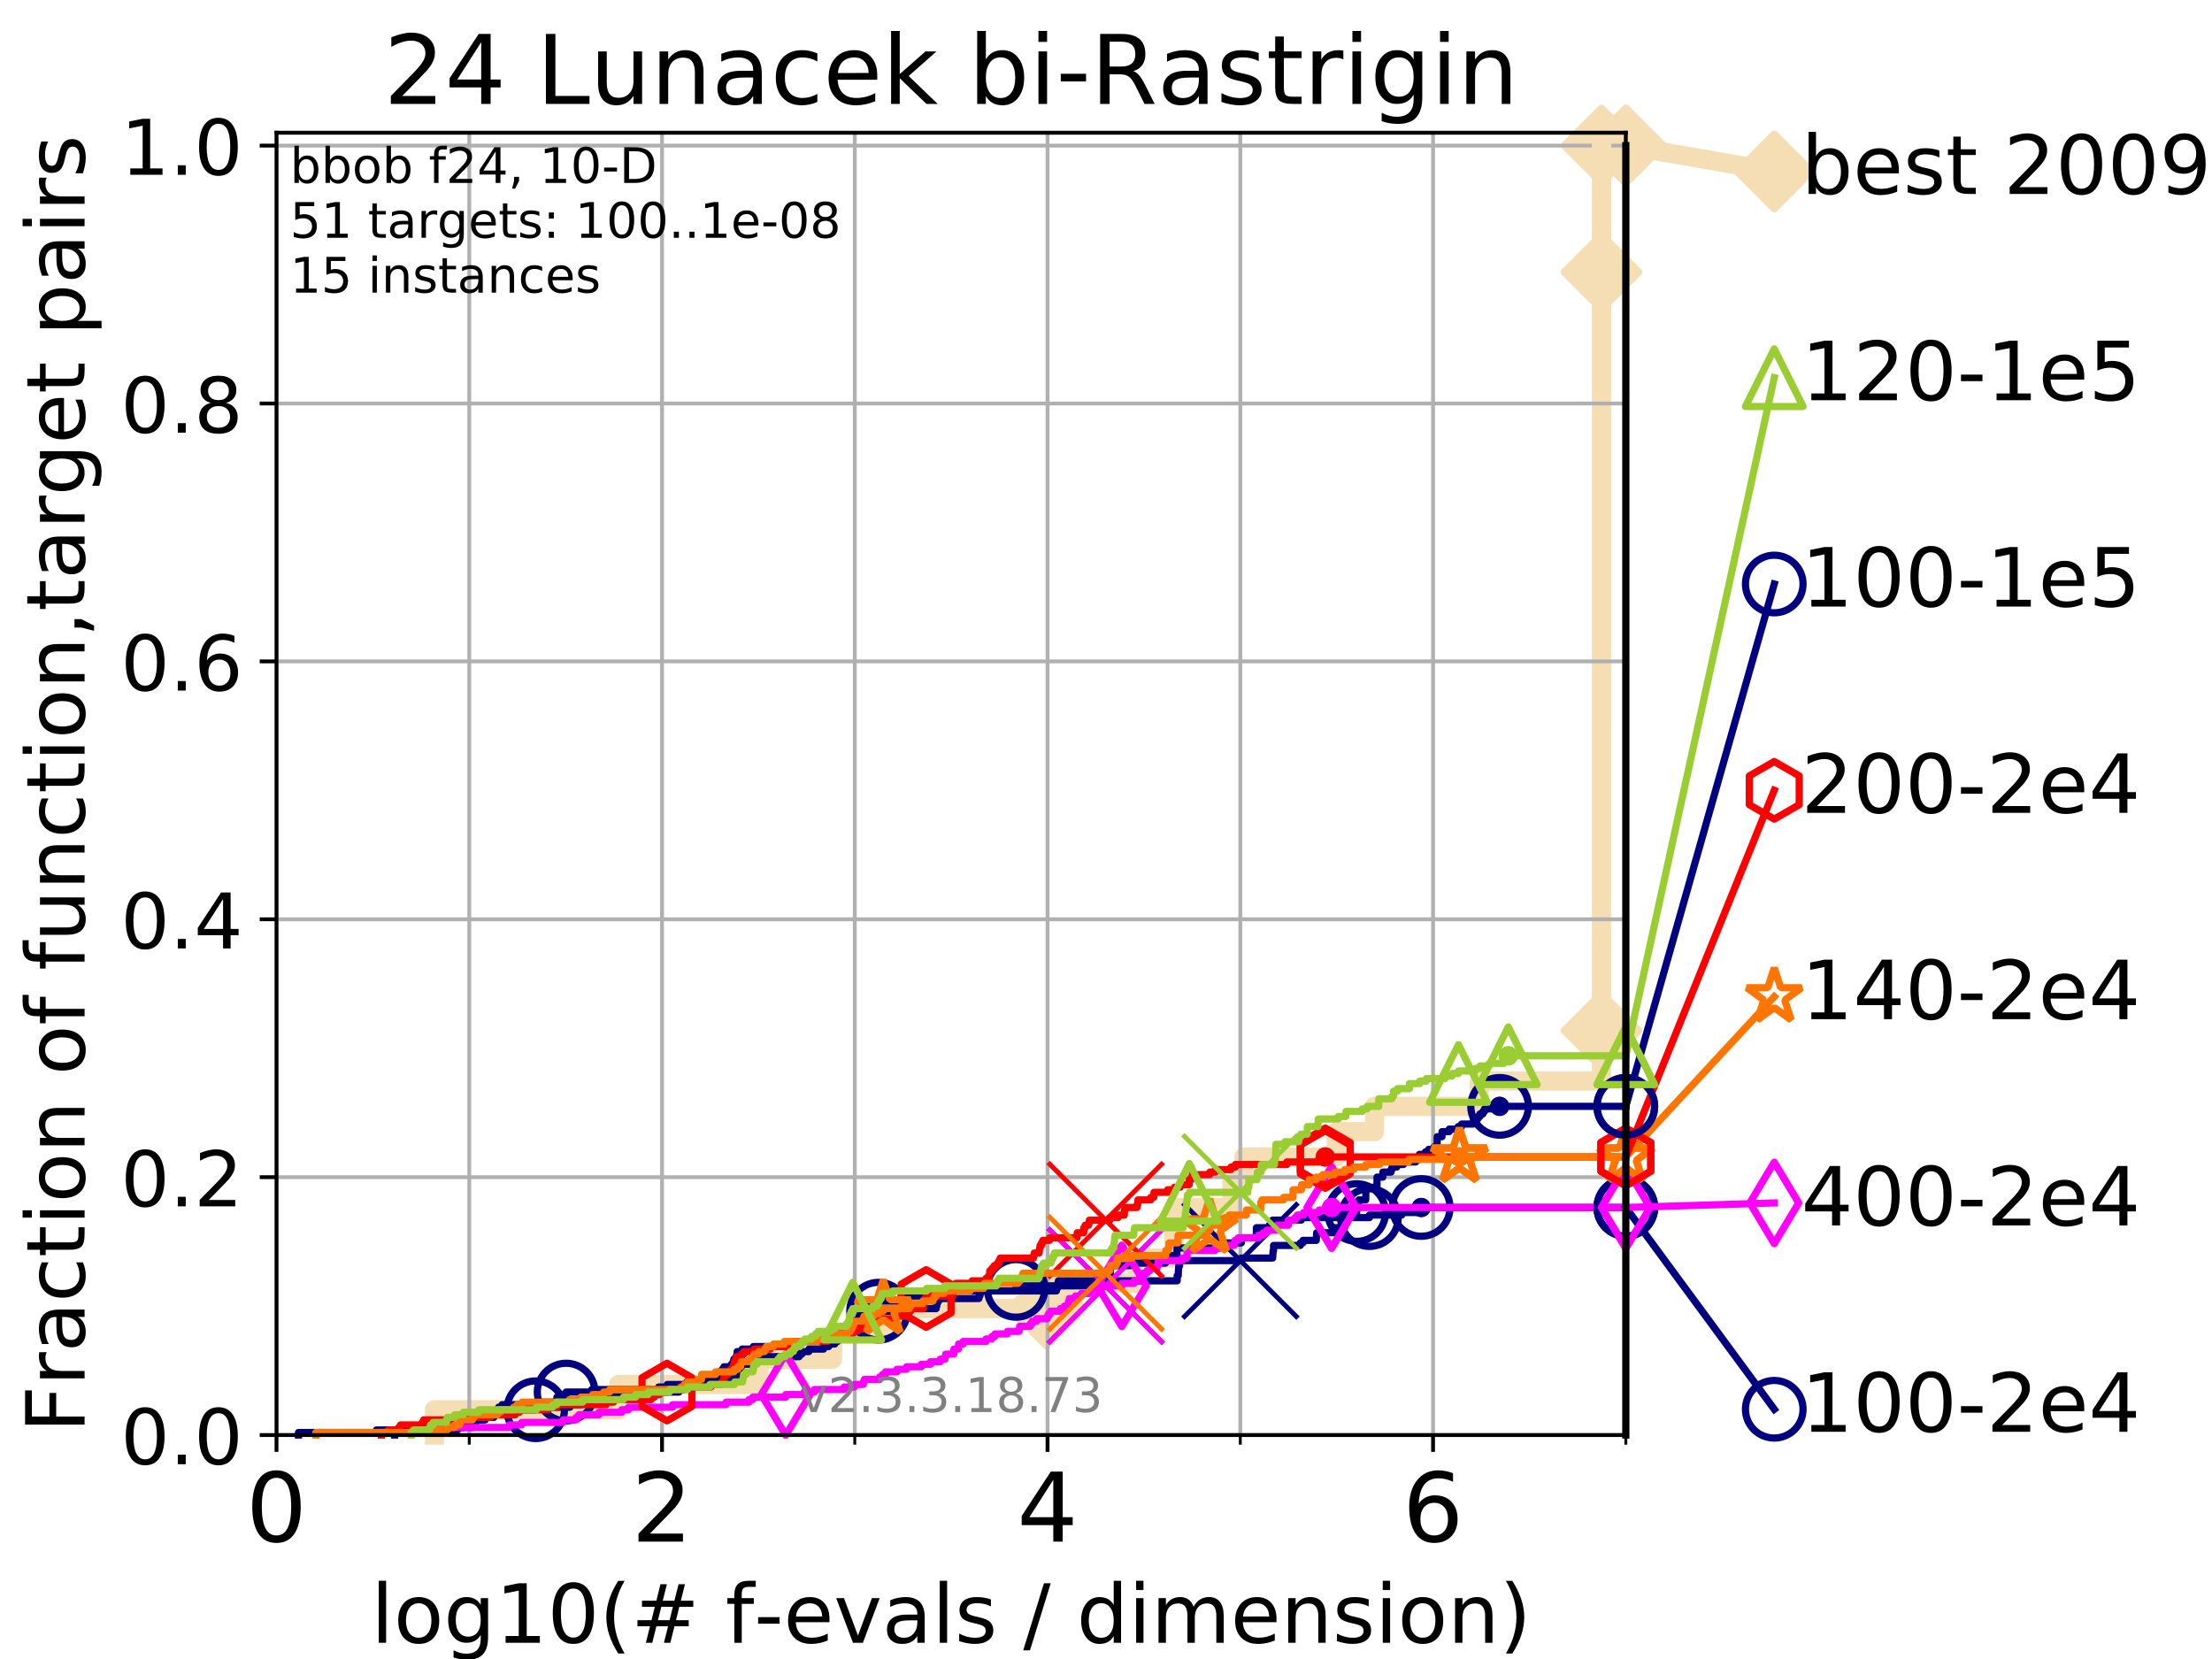 <?xml version="1.0" encoding="utf-8" standalone="no"?>
<!DOCTYPE svg PUBLIC "-//W3C//DTD SVG 1.1//EN"
  "http://www.w3.org/Graphics/SVG/1.1/DTD/svg11.dtd">
<!-- Created with matplotlib (https://matplotlib.org/) -->
<svg height="345.6pt" version="1.1" viewBox="0 0 460.8 345.6" width="460.8pt" xmlns="http://www.w3.org/2000/svg" xmlns:xlink="http://www.w3.org/1999/xlink">
 <defs>
  <style type="text/css">
*{stroke-linecap:butt;stroke-linejoin:round;}
  </style>
 </defs>
 <g id="figure_1">
  <g id="patch_1">
   <path d="M 0 345.6 
L 460.8 345.6 
L 460.8 0 
L 0 0 
z
" style="fill:#ffffff;"/>
  </g>
  <g id="axes_1">
   <g id="patch_2">
    <path d="M 57.6 298.944 
L 338.688 298.944 
L 338.688 27.648 
L 57.6 27.648 
z
" style="fill:#ffffff;"/>
   </g>
   <g id="line2d_1">
    <path d="M 90.509 298.944 
L 90.509 293.677 
L 128.886 293.677 
L 128.886 288.41 
L 158.092 288.41 
L 158.092 283.143 
L 173.436 283.143 
L 173.436 277.877 
L 184.368 277.877 
L 184.368 272.61 
L 218.004 272.61 
L 218.004 267.343 
L 236.862 267.343 
L 236.862 262.076 
L 244.526 262.076 
L 244.526 256.809 
L 245.241 256.809 
L 245.241 251.542 
L 256.629 251.542 
L 256.629 246.275 
L 259.144 246.275 
L 259.144 241.009 
L 278.38 241.009 
L 278.38 235.742 
L 286.359 235.742 
L 286.359 230.475 
L 308.171 230.475 
L 308.171 225.208 
L 333.612 225.208 
L 333.612 214.674 
L 333.613 214.674 
L 333.613 209.407 
L 333.613 209.407 
L 333.613 204.141 
L 333.613 204.141 
L 333.613 198.874 
L 333.614 198.874 
L 333.614 193.607 
L 333.614 193.607 
L 333.614 188.34 
L 333.614 188.34 
L 333.614 177.806 
L 333.614 177.806 
L 333.614 172.539 
L 333.615 172.539 
L 333.615 167.272 
L 333.615 167.272 
L 333.615 162.006 
L 333.615 162.006 
L 333.615 156.739 
L 333.615 156.739 
L 333.615 151.472 
L 333.616 151.472 
L 333.616 146.205 
L 333.616 146.205 
L 333.616 140.938 
L 333.616 140.938 
L 333.616 135.671 
L 333.616 135.671 
L 333.616 130.404 
L 333.616 130.404 
L 333.616 125.138 
L 333.616 125.138 
L 333.616 119.871 
L 333.617 119.871 
L 333.617 114.604 
L 333.617 114.604 
L 333.617 109.337 
L 333.617 109.337 
L 333.617 104.07 
L 333.617 104.07 
L 333.617 98.803 
L 333.617 98.803 
L 333.617 93.536 
L 333.617 93.536 
L 333.617 88.27 
L 333.618 88.27 
L 333.618 83.003 
L 333.618 83.003 
L 333.618 77.736 
L 333.618 77.736 
L 333.618 67.202 
L 333.619 67.202 
L 333.619 61.935 
L 333.619 61.935 
L 333.619 56.668 
L 333.619 56.668 
L 333.619 51.402 
L 333.619 51.402 
L 333.619 46.135 
L 333.62 46.135 
L 333.62 35.601 
L 333.62 35.601 
L 333.62 30.334 
L 338.688 30.334 
" style="fill:none;stroke:#f5deb3;stroke-linecap:square;stroke-width:4;"/>
   </g>
   <g id="line2d_2">
    <defs>
     <path d="M -0 7.778 
L 7.778 0 
L 0 -7.778 
L -7.778 -0 
z
" id="m013ceabf07" style="stroke:#f5deb3;stroke-linejoin:miter;stroke-width:1.5;"/>
    </defs>
    <g>
     <use style="fill:#f5deb3;stroke:#f5deb3;stroke-linejoin:miter;stroke-width:1.5;" x="218.004" xlink:href="#m013ceabf07" y="272.61"/>
     <use style="fill:#f5deb3;stroke:#f5deb3;stroke-linejoin:miter;stroke-width:1.5;" x="333.612" xlink:href="#m013ceabf07" y="214.674"/>
     <use style="fill:#f5deb3;stroke:#f5deb3;stroke-linejoin:miter;stroke-width:1.5;" x="333.619" xlink:href="#m013ceabf07" y="56.668"/>
     <use style="fill:#f5deb3;stroke:#f5deb3;stroke-linejoin:miter;stroke-width:1.5;" x="333.62" xlink:href="#m013ceabf07" y="30.334"/>
     <use style="fill:#f5deb3;stroke:#f5deb3;stroke-linejoin:miter;stroke-width:1.5;" x="338.688" xlink:href="#m013ceabf07" y="30.334"/>
    </g>
   </g>
   <g id="line2d_3">
    <path style="fill:none;stroke:#f5deb3;stroke-linecap:square;stroke-width:4;"/>
    <g/>
   </g>
   <g id="line2d_4">
    <path d="M 338.688 30.334 
L 369.608 35.706 
" style="fill:none;stroke:#f5deb3;stroke-linecap:square;stroke-width:4;"/>
    <g>
     <use style="fill:#f5deb3;stroke:#f5deb3;stroke-linejoin:miter;stroke-width:1.5;" x="338.688" xlink:href="#m013ceabf07" y="30.334"/>
     <use style="fill:#f5deb3;stroke:#f5deb3;stroke-linejoin:miter;stroke-width:1.5;" x="369.608" xlink:href="#m013ceabf07" y="35.706"/>
    </g>
   </g>
   <g id="matplotlib.axis_1">
    <g id="xtick_1">
     <g id="line2d_5">
      <path clip-path="url(#pebf5144b69)" d="M 57.6 298.944 
L 57.6 27.648 
" style="fill:none;stroke:#b0b0b0;stroke-linecap:square;stroke-width:0.8;"/>
     </g>
     <g id="line2d_6">
      <defs>
       <path d="M 0 0 
L 0 3.5 
" id="md39fbf22ef" style="stroke:#000000;stroke-width:0.8;"/>
      </defs>
      <g>
       <use style="stroke:#000000;stroke-width:0.8;" x="57.6" xlink:href="#md39fbf22ef" y="298.944"/>
      </g>
     </g>
     <g id="text_1">
      <!-- 0 -->
      <defs>
       <path d="M 31.781 66.406 
Q 24.172 66.406 20.328 58.906 
Q 16.5 51.422 16.5 36.375 
Q 16.5 21.391 20.328 13.891 
Q 24.172 6.391 31.781 6.391 
Q 39.453 6.391 43.281 13.891 
Q 47.125 21.391 47.125 36.375 
Q 47.125 51.422 43.281 58.906 
Q 39.453 66.406 31.781 66.406 
z
M 31.781 74.219 
Q 44.047 74.219 50.516 64.516 
Q 56.984 54.828 56.984 36.375 
Q 56.984 17.969 50.516 8.266 
Q 44.047 -1.422 31.781 -1.422 
Q 19.531 -1.422 13.062 8.266 
Q 6.594 17.969 6.594 36.375 
Q 6.594 54.828 13.062 64.516 
Q 19.531 74.219 31.781 74.219 
z
" id="DejaVuSans-48"/>
      </defs>
      <g transform="translate(51.237 321.141)scale(0.2 -0.2)">
       <use xlink:href="#DejaVuSans-48"/>
      </g>
     </g>
    </g>
    <g id="xtick_2">
     <g id="line2d_7">
      <path clip-path="url(#pebf5144b69)" d="M 137.911 298.944 
L 137.911 27.648 
" style="fill:none;stroke:#b0b0b0;stroke-linecap:square;stroke-width:0.8;"/>
     </g>
     <g id="line2d_8">
      <g>
       <use style="stroke:#000000;stroke-width:0.8;" x="137.911" xlink:href="#md39fbf22ef" y="298.944"/>
      </g>
     </g>
     <g id="text_2">
      <!-- 2 -->
      <defs>
       <path d="M 19.188 8.297 
L 53.609 8.297 
L 53.609 0 
L 7.328 0 
L 7.328 8.297 
Q 12.938 14.109 22.625 23.891 
Q 32.328 33.688 34.812 36.531 
Q 39.547 41.844 41.422 45.531 
Q 43.312 49.219 43.312 52.781 
Q 43.312 58.594 39.234 62.25 
Q 35.156 65.922 28.609 65.922 
Q 23.969 65.922 18.812 64.312 
Q 13.672 62.703 7.812 59.422 
L 7.812 69.391 
Q 13.766 71.781 18.938 73 
Q 24.125 74.219 28.422 74.219 
Q 39.75 74.219 46.484 68.547 
Q 53.219 62.891 53.219 53.422 
Q 53.219 48.922 51.531 44.891 
Q 49.859 40.875 45.406 35.406 
Q 44.188 33.984 37.641 27.219 
Q 31.109 20.453 19.188 8.297 
z
" id="DejaVuSans-50"/>
      </defs>
      <g transform="translate(131.548 321.141)scale(0.2 -0.2)">
       <use xlink:href="#DejaVuSans-50"/>
      </g>
     </g>
    </g>
    <g id="xtick_3">
     <g id="line2d_9">
      <path clip-path="url(#pebf5144b69)" d="M 218.222 298.944 
L 218.222 27.648 
" style="fill:none;stroke:#b0b0b0;stroke-linecap:square;stroke-width:0.8;"/>
     </g>
     <g id="line2d_10">
      <g>
       <use style="stroke:#000000;stroke-width:0.8;" x="218.222" xlink:href="#md39fbf22ef" y="298.944"/>
      </g>
     </g>
     <g id="text_3">
      <!-- 4 -->
      <defs>
       <path d="M 37.797 64.312 
L 12.891 25.391 
L 37.797 25.391 
z
M 35.203 72.906 
L 47.609 72.906 
L 47.609 25.391 
L 58.016 25.391 
L 58.016 17.188 
L 47.609 17.188 
L 47.609 0 
L 37.797 0 
L 37.797 17.188 
L 4.891 17.188 
L 4.891 26.703 
z
" id="DejaVuSans-52"/>
      </defs>
      <g transform="translate(211.859 321.141)scale(0.2 -0.2)">
       <use xlink:href="#DejaVuSans-52"/>
      </g>
     </g>
    </g>
    <g id="xtick_4">
     <g id="line2d_11">
      <path clip-path="url(#pebf5144b69)" d="M 298.533 298.944 
L 298.533 27.648 
" style="fill:none;stroke:#b0b0b0;stroke-linecap:square;stroke-width:0.8;"/>
     </g>
     <g id="line2d_12">
      <g>
       <use style="stroke:#000000;stroke-width:0.8;" x="298.533" xlink:href="#md39fbf22ef" y="298.944"/>
      </g>
     </g>
     <g id="text_4">
      <!-- 6 -->
      <defs>
       <path d="M 33.016 40.375 
Q 26.375 40.375 22.484 35.828 
Q 18.609 31.297 18.609 23.391 
Q 18.609 15.531 22.484 10.953 
Q 26.375 6.391 33.016 6.391 
Q 39.656 6.391 43.531 10.953 
Q 47.406 15.531 47.406 23.391 
Q 47.406 31.297 43.531 35.828 
Q 39.656 40.375 33.016 40.375 
z
M 52.594 71.297 
L 52.594 62.312 
Q 48.875 64.062 45.094 64.984 
Q 41.312 65.922 37.594 65.922 
Q 27.828 65.922 22.672 59.328 
Q 17.531 52.734 16.797 39.406 
Q 19.672 43.656 24.016 45.922 
Q 28.375 48.188 33.594 48.188 
Q 44.578 48.188 50.953 41.516 
Q 57.328 34.859 57.328 23.391 
Q 57.328 12.156 50.688 5.359 
Q 44.047 -1.422 33.016 -1.422 
Q 20.359 -1.422 13.672 8.266 
Q 6.984 17.969 6.984 36.375 
Q 6.984 53.656 15.188 63.938 
Q 23.391 74.219 37.203 74.219 
Q 40.922 74.219 44.703 73.484 
Q 48.484 72.75 52.594 71.297 
z
" id="DejaVuSans-54"/>
      </defs>
      <g transform="translate(292.17 321.141)scale(0.2 -0.2)">
       <use xlink:href="#DejaVuSans-54"/>
      </g>
     </g>
    </g>
    <g id="xtick_5">
     <g id="line2d_13">
      <path clip-path="url(#pebf5144b69)" d="M 97.755 298.944 
L 97.755 27.648 
" style="fill:none;stroke:#b0b0b0;stroke-linecap:square;stroke-width:0.8;"/>
     </g>
     <g id="line2d_14">
      <defs>
       <path d="M 0 0 
L 0 2 
" id="m890a81f671" style="stroke:#000000;stroke-width:0.6;"/>
      </defs>
      <g>
       <use style="stroke:#000000;stroke-width:0.6;" x="97.755" xlink:href="#m890a81f671" y="298.944"/>
      </g>
     </g>
    </g>
    <g id="xtick_6">
     <g id="line2d_15">
      <path clip-path="url(#pebf5144b69)" d="M 178.066 298.944 
L 178.066 27.648 
" style="fill:none;stroke:#b0b0b0;stroke-linecap:square;stroke-width:0.8;"/>
     </g>
     <g id="line2d_16">
      <g>
       <use style="stroke:#000000;stroke-width:0.6;" x="178.066" xlink:href="#m890a81f671" y="298.944"/>
      </g>
     </g>
    </g>
    <g id="xtick_7">
     <g id="line2d_17">
      <path clip-path="url(#pebf5144b69)" d="M 258.377 298.944 
L 258.377 27.648 
" style="fill:none;stroke:#b0b0b0;stroke-linecap:square;stroke-width:0.8;"/>
     </g>
     <g id="line2d_18">
      <g>
       <use style="stroke:#000000;stroke-width:0.6;" x="258.377" xlink:href="#m890a81f671" y="298.944"/>
      </g>
     </g>
    </g>
    <g id="xtick_8">
     <g id="line2d_19">
      <path clip-path="url(#pebf5144b69)" d="M 338.688 298.944 
L 338.688 27.648 
" style="fill:none;stroke:#b0b0b0;stroke-linecap:square;stroke-width:0.8;"/>
     </g>
     <g id="line2d_20">
      <g>
       <use style="stroke:#000000;stroke-width:0.6;" x="338.688" xlink:href="#m890a81f671" y="298.944"/>
      </g>
     </g>
    </g>
    <g id="text_5">
     <!-- log10(# f-evals / dimension) -->
     <defs>
      <path d="M 9.422 75.984 
L 18.406 75.984 
L 18.406 0 
L 9.422 0 
z
" id="DejaVuSans-108"/>
      <path d="M 30.609 48.391 
Q 23.391 48.391 19.188 42.75 
Q 14.984 37.109 14.984 27.297 
Q 14.984 17.484 19.156 11.844 
Q 23.344 6.203 30.609 6.203 
Q 37.797 6.203 41.984 11.859 
Q 46.188 17.531 46.188 27.297 
Q 46.188 37.016 41.984 42.703 
Q 37.797 48.391 30.609 48.391 
z
M 30.609 56 
Q 42.328 56 49.016 48.375 
Q 55.719 40.766 55.719 27.297 
Q 55.719 13.875 49.016 6.219 
Q 42.328 -1.422 30.609 -1.422 
Q 18.844 -1.422 12.172 6.219 
Q 5.516 13.875 5.516 27.297 
Q 5.516 40.766 12.172 48.375 
Q 18.844 56 30.609 56 
z
" id="DejaVuSans-111"/>
      <path d="M 45.406 27.984 
Q 45.406 37.75 41.375 43.109 
Q 37.359 48.484 30.078 48.484 
Q 22.859 48.484 18.828 43.109 
Q 14.797 37.75 14.797 27.984 
Q 14.797 18.266 18.828 12.891 
Q 22.859 7.516 30.078 7.516 
Q 37.359 7.516 41.375 12.891 
Q 45.406 18.266 45.406 27.984 
z
M 54.391 6.781 
Q 54.391 -7.172 48.188 -13.984 
Q 42 -20.797 29.203 -20.797 
Q 24.469 -20.797 20.266 -20.094 
Q 16.062 -19.391 12.109 -17.922 
L 12.109 -9.188 
Q 16.062 -11.328 19.922 -12.344 
Q 23.781 -13.375 27.781 -13.375 
Q 36.625 -13.375 41.016 -8.766 
Q 45.406 -4.156 45.406 5.172 
L 45.406 9.625 
Q 42.625 4.781 38.281 2.391 
Q 33.938 0 27.875 0 
Q 17.828 0 11.672 7.656 
Q 5.516 15.328 5.516 27.984 
Q 5.516 40.672 11.672 48.328 
Q 17.828 56 27.875 56 
Q 33.938 56 38.281 53.609 
Q 42.625 51.219 45.406 46.391 
L 45.406 54.688 
L 54.391 54.688 
z
" id="DejaVuSans-103"/>
      <path d="M 12.406 8.297 
L 28.516 8.297 
L 28.516 63.922 
L 10.984 60.406 
L 10.984 69.391 
L 28.422 72.906 
L 38.281 72.906 
L 38.281 8.297 
L 54.391 8.297 
L 54.391 0 
L 12.406 0 
z
" id="DejaVuSans-49"/>
      <path d="M 31 75.875 
Q 24.469 64.656 21.281 53.656 
Q 18.109 42.672 18.109 31.391 
Q 18.109 20.125 21.312 9.062 
Q 24.516 -2 31 -13.188 
L 23.188 -13.188 
Q 15.875 -1.703 12.234 9.375 
Q 8.594 20.453 8.594 31.391 
Q 8.594 42.281 12.203 53.312 
Q 15.828 64.359 23.188 75.875 
z
" id="DejaVuSans-40"/>
      <path d="M 51.125 44 
L 36.922 44 
L 32.812 27.688 
L 47.125 27.688 
z
M 43.797 71.781 
L 38.719 51.516 
L 52.984 51.516 
L 58.109 71.781 
L 65.922 71.781 
L 60.891 51.516 
L 76.125 51.516 
L 76.125 44 
L 58.984 44 
L 54.984 27.688 
L 70.516 27.688 
L 70.516 20.219 
L 53.078 20.219 
L 48 0 
L 40.188 0 
L 45.219 20.219 
L 30.906 20.219 
L 25.875 0 
L 18.016 0 
L 23.094 20.219 
L 7.719 20.219 
L 7.719 27.688 
L 24.906 27.688 
L 29 44 
L 13.281 44 
L 13.281 51.516 
L 30.906 51.516 
L 35.891 71.781 
z
" id="DejaVuSans-35"/>
      <path id="DejaVuSans-32"/>
      <path d="M 37.109 75.984 
L 37.109 68.5 
L 28.516 68.5 
Q 23.688 68.5 21.797 66.547 
Q 19.922 64.594 19.922 59.516 
L 19.922 54.688 
L 34.719 54.688 
L 34.719 47.703 
L 19.922 47.703 
L 19.922 0 
L 10.891 0 
L 10.891 47.703 
L 2.297 47.703 
L 2.297 54.688 
L 10.891 54.688 
L 10.891 58.5 
Q 10.891 67.625 15.141 71.797 
Q 19.391 75.984 28.609 75.984 
z
" id="DejaVuSans-102"/>
      <path d="M 4.891 31.391 
L 31.203 31.391 
L 31.203 23.391 
L 4.891 23.391 
z
" id="DejaVuSans-45"/>
      <path d="M 56.203 29.594 
L 56.203 25.203 
L 14.891 25.203 
Q 15.484 15.922 20.484 11.062 
Q 25.484 6.203 34.422 6.203 
Q 39.594 6.203 44.453 7.469 
Q 49.312 8.734 54.109 11.281 
L 54.109 2.781 
Q 49.266 0.734 44.188 -0.344 
Q 39.109 -1.422 33.891 -1.422 
Q 20.797 -1.422 13.156 6.188 
Q 5.516 13.812 5.516 26.812 
Q 5.516 40.234 12.766 48.109 
Q 20.016 56 32.328 56 
Q 43.359 56 49.781 48.891 
Q 56.203 41.797 56.203 29.594 
z
M 47.219 32.234 
Q 47.125 39.594 43.094 43.984 
Q 39.062 48.391 32.422 48.391 
Q 24.906 48.391 20.391 44.141 
Q 15.875 39.891 15.188 32.172 
z
" id="DejaVuSans-101"/>
      <path d="M 2.984 54.688 
L 12.5 54.688 
L 29.594 8.797 
L 46.688 54.688 
L 56.203 54.688 
L 35.688 0 
L 23.484 0 
z
" id="DejaVuSans-118"/>
      <path d="M 34.281 27.484 
Q 23.391 27.484 19.188 25 
Q 14.984 22.516 14.984 16.5 
Q 14.984 11.719 18.141 8.906 
Q 21.297 6.109 26.703 6.109 
Q 34.188 6.109 38.703 11.406 
Q 43.219 16.703 43.219 25.484 
L 43.219 27.484 
z
M 52.203 31.203 
L 52.203 0 
L 43.219 0 
L 43.219 8.297 
Q 40.141 3.328 35.547 0.953 
Q 30.953 -1.422 24.312 -1.422 
Q 15.922 -1.422 10.953 3.297 
Q 6 8.016 6 15.922 
Q 6 25.141 12.172 29.828 
Q 18.359 34.516 30.609 34.516 
L 43.219 34.516 
L 43.219 35.406 
Q 43.219 41.609 39.141 45 
Q 35.062 48.391 27.688 48.391 
Q 23 48.391 18.547 47.266 
Q 14.109 46.141 10.016 43.891 
L 10.016 52.203 
Q 14.938 54.109 19.578 55.047 
Q 24.219 56 28.609 56 
Q 40.484 56 46.344 49.844 
Q 52.203 43.703 52.203 31.203 
z
" id="DejaVuSans-97"/>
      <path d="M 44.281 53.078 
L 44.281 44.578 
Q 40.484 46.531 36.375 47.5 
Q 32.281 48.484 27.875 48.484 
Q 21.188 48.484 17.844 46.438 
Q 14.5 44.391 14.5 40.281 
Q 14.5 37.156 16.891 35.375 
Q 19.281 33.594 26.516 31.984 
L 29.594 31.297 
Q 39.156 29.25 43.188 25.516 
Q 47.219 21.781 47.219 15.094 
Q 47.219 7.469 41.188 3.016 
Q 35.156 -1.422 24.609 -1.422 
Q 20.219 -1.422 15.453 -0.562 
Q 10.688 0.297 5.422 2 
L 5.422 11.281 
Q 10.406 8.688 15.234 7.391 
Q 20.062 6.109 24.812 6.109 
Q 31.156 6.109 34.562 8.281 
Q 37.984 10.453 37.984 14.406 
Q 37.984 18.062 35.516 20.016 
Q 33.062 21.969 24.703 23.781 
L 21.578 24.516 
Q 13.234 26.266 9.516 29.906 
Q 5.812 33.547 5.812 39.891 
Q 5.812 47.609 11.281 51.797 
Q 16.75 56 26.812 56 
Q 31.781 56 36.172 55.266 
Q 40.578 54.547 44.281 53.078 
z
" id="DejaVuSans-115"/>
      <path d="M 25.391 72.906 
L 33.688 72.906 
L 8.297 -9.281 
L 0 -9.281 
z
" id="DejaVuSans-47"/>
      <path d="M 45.406 46.391 
L 45.406 75.984 
L 54.391 75.984 
L 54.391 0 
L 45.406 0 
L 45.406 8.203 
Q 42.578 3.328 38.25 0.953 
Q 33.938 -1.422 27.875 -1.422 
Q 17.969 -1.422 11.734 6.484 
Q 5.516 14.406 5.516 27.297 
Q 5.516 40.188 11.734 48.094 
Q 17.969 56 27.875 56 
Q 33.938 56 38.25 53.625 
Q 42.578 51.266 45.406 46.391 
z
M 14.797 27.297 
Q 14.797 17.391 18.875 11.75 
Q 22.953 6.109 30.078 6.109 
Q 37.203 6.109 41.297 11.75 
Q 45.406 17.391 45.406 27.297 
Q 45.406 37.203 41.297 42.844 
Q 37.203 48.484 30.078 48.484 
Q 22.953 48.484 18.875 42.844 
Q 14.797 37.203 14.797 27.297 
z
" id="DejaVuSans-100"/>
      <path d="M 9.422 54.688 
L 18.406 54.688 
L 18.406 0 
L 9.422 0 
z
M 9.422 75.984 
L 18.406 75.984 
L 18.406 64.594 
L 9.422 64.594 
z
" id="DejaVuSans-105"/>
      <path d="M 52 44.188 
Q 55.375 50.25 60.062 53.125 
Q 64.75 56 71.094 56 
Q 79.641 56 84.281 50.016 
Q 88.922 44.047 88.922 33.016 
L 88.922 0 
L 79.891 0 
L 79.891 32.719 
Q 79.891 40.578 77.094 44.375 
Q 74.312 48.188 68.609 48.188 
Q 61.625 48.188 57.562 43.547 
Q 53.516 38.922 53.516 30.906 
L 53.516 0 
L 44.484 0 
L 44.484 32.719 
Q 44.484 40.625 41.703 44.406 
Q 38.922 48.188 33.109 48.188 
Q 26.219 48.188 22.156 43.531 
Q 18.109 38.875 18.109 30.906 
L 18.109 0 
L 9.078 0 
L 9.078 54.688 
L 18.109 54.688 
L 18.109 46.188 
Q 21.188 51.219 25.484 53.609 
Q 29.781 56 35.688 56 
Q 41.656 56 45.828 52.969 
Q 50 49.953 52 44.188 
z
" id="DejaVuSans-109"/>
      <path d="M 54.891 33.016 
L 54.891 0 
L 45.906 0 
L 45.906 32.719 
Q 45.906 40.484 42.875 44.328 
Q 39.844 48.188 33.797 48.188 
Q 26.516 48.188 22.312 43.547 
Q 18.109 38.922 18.109 30.906 
L 18.109 0 
L 9.078 0 
L 9.078 54.688 
L 18.109 54.688 
L 18.109 46.188 
Q 21.344 51.125 25.703 53.562 
Q 30.078 56 35.797 56 
Q 45.219 56 50.047 50.172 
Q 54.891 44.344 54.891 33.016 
z
" id="DejaVuSans-110"/>
      <path d="M 8.016 75.875 
L 15.828 75.875 
Q 23.141 64.359 26.781 53.312 
Q 30.422 42.281 30.422 31.391 
Q 30.422 20.453 26.781 9.375 
Q 23.141 -1.703 15.828 -13.188 
L 8.016 -13.188 
Q 14.5 -2 17.703 9.062 
Q 20.906 20.125 20.906 31.391 
Q 20.906 42.672 17.703 53.656 
Q 14.5 64.656 8.016 75.875 
z
" id="DejaVuSans-41"/>
     </defs>
     <g transform="translate(77.303 342.218)scale(0.17 -0.17)">
      <use xlink:href="#DejaVuSans-108"/>
      <use x="27.783" xlink:href="#DejaVuSans-111"/>
      <use x="88.965" xlink:href="#DejaVuSans-103"/>
      <use x="152.441" xlink:href="#DejaVuSans-49"/>
      <use x="216.064" xlink:href="#DejaVuSans-48"/>
      <use x="279.688" xlink:href="#DejaVuSans-40"/>
      <use x="318.701" xlink:href="#DejaVuSans-35"/>
      <use x="402.49" xlink:href="#DejaVuSans-32"/>
      <use x="434.277" xlink:href="#DejaVuSans-102"/>
      <use x="469.404" xlink:href="#DejaVuSans-45"/>
      <use x="505.488" xlink:href="#DejaVuSans-101"/>
      <use x="567.012" xlink:href="#DejaVuSans-118"/>
      <use x="626.191" xlink:href="#DejaVuSans-97"/>
      <use x="687.471" xlink:href="#DejaVuSans-108"/>
      <use x="715.254" xlink:href="#DejaVuSans-115"/>
      <use x="767.354" xlink:href="#DejaVuSans-32"/>
      <use x="799.141" xlink:href="#DejaVuSans-47"/>
      <use x="832.832" xlink:href="#DejaVuSans-32"/>
      <use x="864.619" xlink:href="#DejaVuSans-100"/>
      <use x="928.096" xlink:href="#DejaVuSans-105"/>
      <use x="955.879" xlink:href="#DejaVuSans-109"/>
      <use x="1053.291" xlink:href="#DejaVuSans-101"/>
      <use x="1114.814" xlink:href="#DejaVuSans-110"/>
      <use x="1178.193" xlink:href="#DejaVuSans-115"/>
      <use x="1230.293" xlink:href="#DejaVuSans-105"/>
      <use x="1258.076" xlink:href="#DejaVuSans-111"/>
      <use x="1319.258" xlink:href="#DejaVuSans-110"/>
      <use x="1382.637" xlink:href="#DejaVuSans-41"/>
     </g>
    </g>
   </g>
   <g id="matplotlib.axis_2">
    <g id="ytick_1">
     <g id="line2d_21">
      <path clip-path="url(#pebf5144b69)" d="M 57.6 298.944 
L 338.688 298.944 
" style="fill:none;stroke:#b0b0b0;stroke-linecap:square;stroke-width:0.8;"/>
     </g>
     <g id="line2d_22">
      <defs>
       <path d="M 0 0 
L -3.5 0 
" id="mc0f46b5d2d" style="stroke:#000000;stroke-width:0.8;"/>
      </defs>
      <g>
       <use style="stroke:#000000;stroke-width:0.8;" x="57.6" xlink:href="#mc0f46b5d2d" y="298.944"/>
      </g>
     </g>
     <g id="text_6">
      <!-- 0.0 -->
      <defs>
       <path d="M 10.688 12.406 
L 21 12.406 
L 21 0 
L 10.688 0 
z
" id="DejaVuSans-46"/>
      </defs>
      <g transform="translate(25.155 305.023)scale(0.16 -0.16)">
       <use xlink:href="#DejaVuSans-48"/>
       <use x="63.623" xlink:href="#DejaVuSans-46"/>
       <use x="95.41" xlink:href="#DejaVuSans-48"/>
      </g>
     </g>
    </g>
    <g id="ytick_2">
     <g id="line2d_23">
      <path clip-path="url(#pebf5144b69)" d="M 57.6 245.222 
L 338.688 245.222 
" style="fill:none;stroke:#b0b0b0;stroke-linecap:square;stroke-width:0.8;"/>
     </g>
     <g id="line2d_24">
      <g>
       <use style="stroke:#000000;stroke-width:0.8;" x="57.6" xlink:href="#mc0f46b5d2d" y="245.222"/>
      </g>
     </g>
     <g id="text_7">
      <!-- 0.2 -->
      <g transform="translate(25.155 251.301)scale(0.16 -0.16)">
       <use xlink:href="#DejaVuSans-48"/>
       <use x="63.623" xlink:href="#DejaVuSans-46"/>
       <use x="95.41" xlink:href="#DejaVuSans-50"/>
      </g>
     </g>
    </g>
    <g id="ytick_3">
     <g id="line2d_25">
      <path clip-path="url(#pebf5144b69)" d="M 57.6 191.5 
L 338.688 191.5 
" style="fill:none;stroke:#b0b0b0;stroke-linecap:square;stroke-width:0.8;"/>
     </g>
     <g id="line2d_26">
      <g>
       <use style="stroke:#000000;stroke-width:0.8;" x="57.6" xlink:href="#mc0f46b5d2d" y="191.5"/>
      </g>
     </g>
     <g id="text_8">
      <!-- 0.4 -->
      <g transform="translate(25.155 197.579)scale(0.16 -0.16)">
       <use xlink:href="#DejaVuSans-48"/>
       <use x="63.623" xlink:href="#DejaVuSans-46"/>
       <use x="95.41" xlink:href="#DejaVuSans-52"/>
      </g>
     </g>
    </g>
    <g id="ytick_4">
     <g id="line2d_27">
      <path clip-path="url(#pebf5144b69)" d="M 57.6 137.778 
L 338.688 137.778 
" style="fill:none;stroke:#b0b0b0;stroke-linecap:square;stroke-width:0.8;"/>
     </g>
     <g id="line2d_28">
      <g>
       <use style="stroke:#000000;stroke-width:0.8;" x="57.6" xlink:href="#mc0f46b5d2d" y="137.778"/>
      </g>
     </g>
     <g id="text_9">
      <!-- 0.6 -->
      <g transform="translate(25.155 143.857)scale(0.16 -0.16)">
       <use xlink:href="#DejaVuSans-48"/>
       <use x="63.623" xlink:href="#DejaVuSans-46"/>
       <use x="95.41" xlink:href="#DejaVuSans-54"/>
      </g>
     </g>
    </g>
    <g id="ytick_5">
     <g id="line2d_29">
      <path clip-path="url(#pebf5144b69)" d="M 57.6 84.056 
L 338.688 84.056 
" style="fill:none;stroke:#b0b0b0;stroke-linecap:square;stroke-width:0.8;"/>
     </g>
     <g id="line2d_30">
      <g>
       <use style="stroke:#000000;stroke-width:0.8;" x="57.6" xlink:href="#mc0f46b5d2d" y="84.056"/>
      </g>
     </g>
     <g id="text_10">
      <!-- 0.8 -->
      <defs>
       <path d="M 31.781 34.625 
Q 24.75 34.625 20.719 30.859 
Q 16.703 27.094 16.703 20.516 
Q 16.703 13.922 20.719 10.156 
Q 24.75 6.391 31.781 6.391 
Q 38.812 6.391 42.859 10.172 
Q 46.922 13.969 46.922 20.516 
Q 46.922 27.094 42.891 30.859 
Q 38.875 34.625 31.781 34.625 
z
M 21.922 38.812 
Q 15.578 40.375 12.031 44.719 
Q 8.5 49.078 8.5 55.328 
Q 8.5 64.062 14.719 69.141 
Q 20.953 74.219 31.781 74.219 
Q 42.672 74.219 48.875 69.141 
Q 55.078 64.062 55.078 55.328 
Q 55.078 49.078 51.531 44.719 
Q 48 40.375 41.703 38.812 
Q 48.828 37.156 52.797 32.312 
Q 56.781 27.484 56.781 20.516 
Q 56.781 9.906 50.312 4.234 
Q 43.844 -1.422 31.781 -1.422 
Q 19.734 -1.422 13.25 4.234 
Q 6.781 9.906 6.781 20.516 
Q 6.781 27.484 10.781 32.312 
Q 14.797 37.156 21.922 38.812 
z
M 18.312 54.391 
Q 18.312 48.734 21.844 45.562 
Q 25.391 42.391 31.781 42.391 
Q 38.141 42.391 41.719 45.562 
Q 45.312 48.734 45.312 54.391 
Q 45.312 60.062 41.719 63.234 
Q 38.141 66.406 31.781 66.406 
Q 25.391 66.406 21.844 63.234 
Q 18.312 60.062 18.312 54.391 
z
" id="DejaVuSans-56"/>
      </defs>
      <g transform="translate(25.155 90.135)scale(0.16 -0.16)">
       <use xlink:href="#DejaVuSans-48"/>
       <use x="63.623" xlink:href="#DejaVuSans-46"/>
       <use x="95.41" xlink:href="#DejaVuSans-56"/>
      </g>
     </g>
    </g>
    <g id="ytick_6">
     <g id="line2d_31">
      <path clip-path="url(#pebf5144b69)" d="M 57.6 30.334 
L 338.688 30.334 
" style="fill:none;stroke:#b0b0b0;stroke-linecap:square;stroke-width:0.8;"/>
     </g>
     <g id="line2d_32">
      <g>
       <use style="stroke:#000000;stroke-width:0.8;" x="57.6" xlink:href="#mc0f46b5d2d" y="30.334"/>
      </g>
     </g>
     <g id="text_11">
      <!-- 1.0 -->
      <g transform="translate(25.155 36.413)scale(0.16 -0.16)">
       <use xlink:href="#DejaVuSans-49"/>
       <use x="63.623" xlink:href="#DejaVuSans-46"/>
       <use x="95.41" xlink:href="#DejaVuSans-48"/>
      </g>
     </g>
    </g>
    <g id="text_12">
     <!-- Fraction of function,target pairs -->
     <defs>
      <path d="M 9.812 72.906 
L 51.703 72.906 
L 51.703 64.594 
L 19.672 64.594 
L 19.672 43.109 
L 48.578 43.109 
L 48.578 34.812 
L 19.672 34.812 
L 19.672 0 
L 9.812 0 
z
" id="DejaVuSans-70"/>
      <path d="M 41.109 46.297 
Q 39.594 47.172 37.812 47.578 
Q 36.031 48 33.891 48 
Q 26.266 48 22.188 43.047 
Q 18.109 38.094 18.109 28.812 
L 18.109 0 
L 9.078 0 
L 9.078 54.688 
L 18.109 54.688 
L 18.109 46.188 
Q 20.953 51.172 25.484 53.578 
Q 30.031 56 36.531 56 
Q 37.453 56 38.578 55.875 
Q 39.703 55.766 41.062 55.516 
z
" id="DejaVuSans-114"/>
      <path d="M 48.781 52.594 
L 48.781 44.188 
Q 44.969 46.297 41.141 47.344 
Q 37.312 48.391 33.406 48.391 
Q 24.656 48.391 19.812 42.844 
Q 14.984 37.312 14.984 27.297 
Q 14.984 17.281 19.812 11.734 
Q 24.656 6.203 33.406 6.203 
Q 37.312 6.203 41.141 7.25 
Q 44.969 8.297 48.781 10.406 
L 48.781 2.094 
Q 45.016 0.344 40.984 -0.531 
Q 36.969 -1.422 32.422 -1.422 
Q 20.062 -1.422 12.781 6.344 
Q 5.516 14.109 5.516 27.297 
Q 5.516 40.672 12.859 48.328 
Q 20.219 56 33.016 56 
Q 37.156 56 41.109 55.141 
Q 45.062 54.297 48.781 52.594 
z
" id="DejaVuSans-99"/>
      <path d="M 18.312 70.219 
L 18.312 54.688 
L 36.812 54.688 
L 36.812 47.703 
L 18.312 47.703 
L 18.312 18.016 
Q 18.312 11.328 20.141 9.422 
Q 21.969 7.516 27.594 7.516 
L 36.812 7.516 
L 36.812 0 
L 27.594 0 
Q 17.188 0 13.234 3.875 
Q 9.281 7.766 9.281 18.016 
L 9.281 47.703 
L 2.688 47.703 
L 2.688 54.688 
L 9.281 54.688 
L 9.281 70.219 
z
" id="DejaVuSans-116"/>
      <path d="M 8.5 21.578 
L 8.5 54.688 
L 17.484 54.688 
L 17.484 21.922 
Q 17.484 14.156 20.5 10.266 
Q 23.531 6.391 29.594 6.391 
Q 36.859 6.391 41.078 11.031 
Q 45.312 15.672 45.312 23.688 
L 45.312 54.688 
L 54.297 54.688 
L 54.297 0 
L 45.312 0 
L 45.312 8.406 
Q 42.047 3.422 37.719 1 
Q 33.406 -1.422 27.688 -1.422 
Q 18.266 -1.422 13.375 4.438 
Q 8.5 10.297 8.5 21.578 
z
M 31.109 56 
z
" id="DejaVuSans-117"/>
      <path d="M 11.719 12.406 
L 22.016 12.406 
L 22.016 4 
L 14.016 -11.625 
L 7.719 -11.625 
L 11.719 4 
z
" id="DejaVuSans-44"/>
      <path d="M 18.109 8.203 
L 18.109 -20.797 
L 9.078 -20.797 
L 9.078 54.688 
L 18.109 54.688 
L 18.109 46.391 
Q 20.953 51.266 25.266 53.625 
Q 29.594 56 35.594 56 
Q 45.562 56 51.781 48.094 
Q 58.016 40.188 58.016 27.297 
Q 58.016 14.406 51.781 6.484 
Q 45.562 -1.422 35.594 -1.422 
Q 29.594 -1.422 25.266 0.953 
Q 20.953 3.328 18.109 8.203 
z
M 48.688 27.297 
Q 48.688 37.203 44.609 42.844 
Q 40.531 48.484 33.406 48.484 
Q 26.266 48.484 22.188 42.844 
Q 18.109 37.203 18.109 27.297 
Q 18.109 17.391 22.188 11.75 
Q 26.266 6.109 33.406 6.109 
Q 40.531 6.109 44.609 11.75 
Q 48.688 17.391 48.688 27.297 
z
" id="DejaVuSans-112"/>
     </defs>
     <g transform="translate(17.62 298.435)rotate(-90)scale(0.17 -0.17)">
      <use xlink:href="#DejaVuSans-70"/>
      <use x="57.41" xlink:href="#DejaVuSans-114"/>
      <use x="98.523" xlink:href="#DejaVuSans-97"/>
      <use x="159.803" xlink:href="#DejaVuSans-99"/>
      <use x="214.783" xlink:href="#DejaVuSans-116"/>
      <use x="253.992" xlink:href="#DejaVuSans-105"/>
      <use x="281.775" xlink:href="#DejaVuSans-111"/>
      <use x="342.957" xlink:href="#DejaVuSans-110"/>
      <use x="406.336" xlink:href="#DejaVuSans-32"/>
      <use x="438.123" xlink:href="#DejaVuSans-111"/>
      <use x="499.305" xlink:href="#DejaVuSans-102"/>
      <use x="534.51" xlink:href="#DejaVuSans-32"/>
      <use x="566.297" xlink:href="#DejaVuSans-102"/>
      <use x="601.502" xlink:href="#DejaVuSans-117"/>
      <use x="664.881" xlink:href="#DejaVuSans-110"/>
      <use x="728.26" xlink:href="#DejaVuSans-99"/>
      <use x="783.24" xlink:href="#DejaVuSans-116"/>
      <use x="822.449" xlink:href="#DejaVuSans-105"/>
      <use x="850.232" xlink:href="#DejaVuSans-111"/>
      <use x="911.414" xlink:href="#DejaVuSans-110"/>
      <use x="974.793" xlink:href="#DejaVuSans-44"/>
      <use x="1006.58" xlink:href="#DejaVuSans-116"/>
      <use x="1045.789" xlink:href="#DejaVuSans-97"/>
      <use x="1107.068" xlink:href="#DejaVuSans-114"/>
      <use x="1148.166" xlink:href="#DejaVuSans-103"/>
      <use x="1211.643" xlink:href="#DejaVuSans-101"/>
      <use x="1273.166" xlink:href="#DejaVuSans-116"/>
      <use x="1312.375" xlink:href="#DejaVuSans-32"/>
      <use x="1344.162" xlink:href="#DejaVuSans-112"/>
      <use x="1407.639" xlink:href="#DejaVuSans-97"/>
      <use x="1468.918" xlink:href="#DejaVuSans-105"/>
      <use x="1496.701" xlink:href="#DejaVuSans-114"/>
      <use x="1537.814" xlink:href="#DejaVuSans-115"/>
     </g>
    </g>
   </g>
   <g id="line2d_33">
    <defs>
     <path d="M 0 1.5 
C 0.398 1.5 0.779 1.342 1.061 1.061 
C 1.342 0.779 1.5 0.398 1.5 0 
C 1.5 -0.398 1.342 -0.779 1.061 -1.061 
C 0.779 -1.342 0.398 -1.5 0 -1.5 
C -0.398 -1.5 -0.779 -1.342 -1.061 -1.061 
C -1.342 -0.779 -1.5 -0.398 -1.5 0 
C -1.5 0.398 -1.342 0.779 -1.061 1.061 
C -0.779 1.342 -0.398 1.5 0 1.5 
z
" id="m4e5bdae028" style="stroke:#f5deb3;"/>
    </defs>
    <g>
     <use style="fill:#f5deb3;stroke:#f5deb3;" x="333.62" xlink:href="#m4e5bdae028" y="30.334"/>
     <use style="fill:#f5deb3;stroke:#f5deb3;" x="333.62" xlink:href="#m4e5bdae028" y="30.334"/>
    </g>
   </g>
   <g id="line2d_34">
    <defs>
     <path d="M 0 1.5 
C 0.398 1.5 0.779 1.342 1.061 1.061 
C 1.342 0.779 1.5 0.398 1.5 0 
C 1.5 -0.398 1.342 -0.779 1.061 -1.061 
C 0.779 -1.342 0.398 -1.5 0 -1.5 
C -0.398 -1.5 -0.779 -1.342 -1.061 -1.061 
C -1.342 -0.779 -1.5 -0.398 -1.5 0 
C -1.5 0.398 -1.342 0.779 -1.061 1.061 
C -0.779 1.342 -0.398 1.5 0 1.5 
z
" id="m52868af8e3" style="stroke:#000080;"/>
    </defs>
    <g>
     <use style="fill:#000080;stroke:#000080;" x="296.065" xlink:href="#m52868af8e3" y="251.542"/>
     <use style="fill:#000080;stroke:#000080;" x="296.065" xlink:href="#m52868af8e3" y="251.542"/>
    </g>
   </g>
   <g id="line2d_35">
    <path d="M 82.207 298.944 
L 82.207 298.417 
L 94.295 298.417 
L 94.295 297.891 
L 95.327 297.891 
L 95.327 297.364 
L 96.49 297.364 
L 96.49 296.837 
L 98.271 296.837 
L 98.271 296.311 
L 98.935 296.311 
L 98.935 295.784 
L 101.08 295.784 
L 101.08 295.257 
L 102.859 295.257 
L 102.859 294.731 
L 103.498 294.731 
L 103.498 293.677 
L 103.871 293.677 
L 103.871 293.15 
L 104.592 293.15 
L 104.592 292.624 
L 111.897 292.624 
L 111.897 292.097 
L 115.897 292.097 
L 115.897 291.57 
L 116.02 291.57 
L 116.02 291.044 
L 117.145 291.044 
L 117.145 290.517 
L 117.931 290.517 
L 117.931 289.99 
L 123.274 289.99 
L 123.274 289.464 
L 137.217 289.464 
L 137.217 288.937 
L 139.009 288.937 
L 139.009 288.41 
L 143.08 288.41 
L 143.08 287.884 
L 150.808 287.884 
L 150.808 287.357 
L 151.819 287.357 
L 151.819 286.83 
L 153.395 286.83 
L 153.395 286.304 
L 153.588 286.304 
L 153.588 285.777 
L 153.813 285.777 
L 153.813 285.25 
L 154.406 285.25 
L 154.44 284.197 
L 156.485 284.197 
L 156.485 283.67 
L 157.272 283.67 
L 157.272 283.143 
L 158.743 283.143 
L 158.743 282.617 
L 166.48 282.617 
L 166.48 282.09 
L 167.034 282.09 
L 167.034 281.563 
L 168.503 281.563 
L 168.503 281.037 
L 171.578 281.037 
L 171.578 280.51 
L 172.623 280.51 
L 172.623 279.983 
L 173.9 279.983 
L 173.9 279.457 
L 174.48 279.457 
L 174.48 278.93 
L 176.136 278.93 
L 176.136 278.403 
L 176.318 278.403 
L 176.318 277.877 
L 176.593 277.877 
L 176.593 277.35 
L 176.907 277.35 
L 176.907 276.823 
L 177.022 276.823 
L 177.022 276.296 
L 177.984 276.296 
L 177.984 275.77 
L 178.499 275.77 
L 178.499 275.243 
L 178.75 275.243 
L 178.75 274.716 
L 178.975 274.716 
L 178.975 274.19 
L 179.178 274.19 
L 179.178 273.663 
L 179.689 273.663 
L 179.689 273.136 
L 179.963 273.136 
L 179.963 272.61 
L 180.269 272.61 
L 180.269 272.083 
L 180.472 272.083 
L 180.472 271.556 
L 181.063 271.556 
L 181.063 271.03 
L 187.528 271.03 
L 187.528 270.503 
L 187.894 270.503 
L 187.894 269.976 
L 196.352 269.976 
L 196.352 269.45 
L 198.031 269.45 
L 198.031 268.923 
L 211.583 268.923 
L 211.656 267.87 
L 231.024 267.87 
L 231.103 266.289 
L 231.275 266.289 
L 231.316 263.656 
L 235.443 263.656 
L 235.443 263.129 
L 242.783 263.129 
L 242.804 262.076 
L 242.945 262.076 
L 242.945 261.549 
L 245.166 261.549 
L 245.196 259.969 
L 254.722 259.969 
L 254.765 258.916 
L 258.588 258.916 
L 258.593 257.862 
L 261.711 257.862 
L 261.737 255.756 
L 264.412 255.756 
L 264.412 255.229 
L 265.102 255.229 
L 265.103 254.176 
L 271.072 254.176 
L 271.072 253.649 
L 285.277 253.649 
L 285.277 253.122 
L 292.008 253.122 
L 292.008 252.596 
L 295.241 252.596 
L 295.241 252.069 
L 296.065 252.069 
L 296.065 251.542 
L 338.688 251.542 
L 338.688 251.542 
" style="fill:none;stroke:#000080;stroke-linecap:square;stroke-width:1.5;"/>
   </g>
   <g id="line2d_36">
    <defs>
     <path d="M 0 6 
C 1.591 6 3.117 5.368 4.243 4.243 
C 5.368 3.117 6 1.591 6 0 
C 6 -1.591 5.368 -3.117 4.243 -4.243 
C 3.117 -5.368 1.591 -6 0 -6 
C -1.591 -6 -3.117 -5.368 -4.243 -4.243 
C -5.368 -3.117 -6 -1.591 -6 0 
C -6 1.591 -5.368 3.117 -4.243 4.243 
C -3.117 5.368 -1.591 6 0 6 
z
" id="md5d180fd0c" style="stroke:#000080;stroke-width:1.5;"/>
    </defs>
    <g>
     <use style="fill-opacity:0;stroke:#000080;stroke-width:1.5;" x="117.931" xlink:href="#md5d180fd0c" y="289.99"/>
     <use style="fill-opacity:0;stroke:#000080;stroke-width:1.5;" x="211.656" xlink:href="#md5d180fd0c" y="268.396"/>
     <use style="fill-opacity:0;stroke:#000080;stroke-width:1.5;" x="285.277" xlink:href="#md5d180fd0c" y="253.649"/>
     <use style="fill-opacity:0;stroke:#000080;stroke-width:1.5;" x="296.065" xlink:href="#md5d180fd0c" y="251.542"/>
     <use style="fill-opacity:0;stroke:#000080;stroke-width:1.5;" x="338.688" xlink:href="#md5d180fd0c" y="251.542"/>
    </g>
   </g>
   <g id="line2d_37">
    <path style="fill:none;stroke:#000080;stroke-linecap:square;stroke-width:1.5;"/>
    <g/>
   </g>
   <g id="line2d_38">
    <path clip-path="url(#pebf5144b69)" d="M 230.33 267.87 
" style="fill:none;stroke:#000080;stroke-linecap:square;stroke-width:1.5;"/>
    <defs>
     <path d="M -12 12 
L 12 -12 
M -12 -12 
L 12 12 
" id="m272e2cc3ea" style="stroke:#000080;"/>
    </defs>
    <g clip-path="url(#pebf5144b69)">
     <use style="fill:#000080;stroke:#000080;" x="230.33" xlink:href="#m272e2cc3ea" y="267.87"/>
    </g>
   </g>
   <g id="line2d_39">
    <g>
     <use style="fill:#000080;stroke:#000080;" x="312.398" xlink:href="#m52868af8e3" y="230.475"/>
     <use style="fill:#000080;stroke:#000080;" x="312.398" xlink:href="#m52868af8e3" y="230.475"/>
    </g>
   </g>
   <g id="line2d_40">
    <path d="M 62.175 298.944 
L 62.175 298.417 
L 78.421 298.417 
L 78.421 297.891 
L 83.83 297.891 
L 83.83 297.364 
L 98.772 297.364 
L 98.772 296.837 
L 98.935 296.837 
L 98.935 296.311 
L 99.098 296.311 
L 99.098 295.784 
L 100.493 295.784 
L 100.493 295.257 
L 102.859 295.257 
L 102.859 294.731 
L 104.592 294.731 
L 104.592 294.204 
L 106.276 294.204 
L 106.276 293.677 
L 111.585 293.677 
L 111.585 293.15 
L 118.734 293.15 
L 118.734 292.624 
L 120.899 292.624 
L 120.899 292.097 
L 122.824 292.097 
L 122.824 291.57 
L 123.314 291.57 
L 123.314 291.044 
L 133.689 291.044 
L 133.689 290.517 
L 137.271 290.517 
L 137.271 289.99 
L 141.436 289.99 
L 141.436 289.464 
L 142.513 289.464 
L 142.513 288.937 
L 144.818 288.937 
L 144.818 288.41 
L 147.318 288.41 
L 147.328 287.357 
L 148.592 287.357 
L 148.592 286.83 
L 149.841 286.83 
L 149.885 285.777 
L 150.455 285.777 
L 150.455 285.25 
L 150.816 285.25 
L 150.816 284.723 
L 152.353 284.723 
L 152.353 284.197 
L 152.707 284.197 
L 152.707 283.67 
L 152.871 283.67 
L 152.871 283.143 
L 153.316 283.143 
L 153.316 282.617 
L 153.46 282.617 
L 153.559 281.563 
L 154.608 281.563 
L 154.608 281.037 
L 156.936 281.037 
L 156.936 280.51 
L 164.471 280.51 
L 164.471 279.983 
L 165.451 279.983 
L 165.451 279.457 
L 173.322 279.457 
L 173.322 278.93 
L 173.776 278.93 
L 173.776 278.403 
L 174.838 278.403 
L 174.838 277.877 
L 177.564 277.877 
L 177.564 277.35 
L 178.451 277.35 
L 178.451 276.823 
L 179.355 276.823 
L 179.355 276.296 
L 179.878 276.296 
L 179.878 275.77 
L 180.523 275.77 
L 180.523 275.243 
L 181.421 275.243 
L 181.421 274.716 
L 181.886 274.716 
L 181.886 274.19 
L 182.144 274.19 
L 182.144 273.663 
L 183.026 273.663 
L 183.026 273.136 
L 189.32 273.136 
L 189.32 272.61 
L 195.024 272.61 
L 195.024 272.083 
L 195.149 272.083 
L 195.149 271.556 
L 195.289 271.556 
L 195.289 271.03 
L 195.567 271.03 
L 195.567 270.503 
L 203.927 270.503 
L 203.927 269.976 
L 204.146 269.976 
L 204.146 269.45 
L 204.309 269.45 
L 204.309 268.923 
L 220.064 268.923 
L 220.064 268.396 
L 220.27 268.396 
L 220.356 267.343 
L 220.486 267.343 
L 220.486 266.816 
L 245.229 266.816 
L 245.229 265.763 
L 245.442 265.763 
L 245.509 264.183 
L 245.558 264.183 
L 245.558 263.656 
L 245.727 263.656 
L 245.821 262.603 
L 258.603 262.603 
L 258.603 262.076 
L 265.116 262.076 
L 265.225 260.496 
L 265.311 260.496 
L 265.314 259.443 
L 270.879 259.443 
L 270.879 258.916 
L 271.433 258.916 
L 271.433 258.389 
L 274.205 258.389 
L 274.281 256.809 
L 277.821 256.809 
L 277.824 255.756 
L 280.1 255.756 
L 280.181 252.596 
L 282.625 252.596 
L 282.626 251.542 
L 282.758 251.542 
L 282.769 250.489 
L 283.066 250.489 
L 283.066 249.962 
L 284.508 249.962 
L 284.549 247.329 
L 286.852 247.329 
L 286.861 245.222 
L 288.058 245.222 
L 288.078 244.169 
L 289.776 244.169 
L 289.776 243.642 
L 289.984 243.642 
L 289.984 243.115 
L 290.964 243.115 
L 290.964 242.589 
L 292.353 242.589 
L 292.353 242.062 
L 294.909 242.062 
L 294.909 241.535 
L 295.677 241.535 
L 295.678 240.482 
L 296.945 240.482 
L 296.945 239.955 
L 297.622 239.955 
L 297.622 239.428 
L 298.751 239.428 
L 298.751 238.902 
L 299.384 238.902 
L 299.393 236.795 
L 300.389 236.795 
L 300.401 235.742 
L 301.9 235.742 
L 301.9 235.215 
L 303.759 235.215 
L 303.759 234.688 
L 304.477 234.688 
L 304.477 234.162 
L 306.875 234.162 
L 306.875 233.635 
L 307.266 233.635 
L 307.266 233.108 
L 307.857 233.108 
L 307.857 232.582 
L 308.3 232.582 
L 308.3 232.055 
L 308.915 232.055 
L 308.915 231.528 
L 309.264 231.528 
L 309.264 231.001 
L 312.398 231.001 
L 312.398 230.475 
L 338.688 230.475 
L 338.688 230.475 
" style="fill:none;stroke:#000080;stroke-linecap:square;stroke-width:1.5;"/>
   </g>
   <g id="line2d_41">
    <g>
     <use style="fill-opacity:0;stroke:#000080;stroke-width:1.5;" x="111.585" xlink:href="#md5d180fd0c" y="293.677"/>
     <use style="fill-opacity:0;stroke:#000080;stroke-width:1.5;" x="183.026" xlink:href="#md5d180fd0c" y="273.136"/>
     <use style="fill-opacity:0;stroke:#000080;stroke-width:1.5;" x="282.625" xlink:href="#md5d180fd0c" y="252.596"/>
     <use style="fill-opacity:0;stroke:#000080;stroke-width:1.5;" x="312.398" xlink:href="#md5d180fd0c" y="230.475"/>
     <use style="fill-opacity:0;stroke:#000080;stroke-width:1.5;" x="338.688" xlink:href="#md5d180fd0c" y="230.475"/>
    </g>
   </g>
   <g id="line2d_42">
    <path style="fill:none;stroke:#000080;stroke-linecap:square;stroke-width:1.5;"/>
    <g/>
   </g>
   <g id="line2d_43">
    <path clip-path="url(#pebf5144b69)" d="M 258.401 262.603 
" style="fill:none;stroke:#000080;stroke-linecap:square;stroke-width:1.5;"/>
    <g clip-path="url(#pebf5144b69)">
     <use style="fill:#000080;stroke:#000080;" x="258.401" xlink:href="#m272e2cc3ea" y="262.603"/>
    </g>
   </g>
   <g id="line2d_44">
    <defs>
     <path d="M 0 1.5 
C 0.398 1.5 0.779 1.342 1.061 1.061 
C 1.342 0.779 1.5 0.398 1.5 0 
C 1.5 -0.398 1.342 -0.779 1.061 -1.061 
C 0.779 -1.342 0.398 -1.5 0 -1.5 
C -0.398 -1.5 -0.779 -1.342 -1.061 -1.061 
C -1.342 -0.779 -1.5 -0.398 -1.5 0 
C -1.5 0.398 -1.342 0.779 -1.061 1.061 
C -0.779 1.342 -0.398 1.5 0 1.5 
z
" id="m1f6ebd39e7" style="stroke:#ff00ff;"/>
    </defs>
    <g>
     <use style="fill:#ff00ff;stroke:#ff00ff;" x="277.396" xlink:href="#m1f6ebd39e7" y="251.542"/>
     <use style="fill:#ff00ff;stroke:#ff00ff;" x="277.396" xlink:href="#m1f6ebd39e7" y="251.542"/>
    </g>
   </g>
   <g id="line2d_45">
    <path d="M 79.447 298.944 
L 79.447 298.417 
L 86.684 298.417 
L 86.684 297.891 
L 90.509 297.891 
L 90.509 297.364 
L 106.061 297.364 
L 106.061 296.837 
L 108.671 296.837 
L 108.671 296.311 
L 117.317 296.311 
L 117.317 295.784 
L 120.045 295.784 
L 120.045 295.257 
L 120.572 295.257 
L 120.572 294.731 
L 124.781 294.731 
L 124.781 294.204 
L 129.518 294.204 
L 129.518 293.677 
L 130.953 293.677 
L 130.953 293.15 
L 140.104 293.15 
L 140.104 292.624 
L 151.252 292.624 
L 151.252 292.097 
L 156.016 292.097 
L 156.016 291.57 
L 156.812 291.57 
L 156.812 291.044 
L 163.685 291.044 
L 163.685 290.517 
L 167.5 290.517 
L 167.5 289.99 
L 169.645 289.99 
L 169.645 289.464 
L 175.863 289.464 
L 175.863 288.937 
L 177.972 288.937 
L 177.972 288.41 
L 179.841 288.41 
L 179.841 287.884 
L 180.057 287.884 
L 180.057 287.357 
L 183.247 287.357 
L 183.247 286.83 
L 183.868 286.83 
L 183.868 286.304 
L 184.479 286.304 
L 184.479 285.777 
L 186.839 285.777 
L 186.839 285.25 
L 188.841 285.25 
L 188.841 284.723 
L 191.929 284.723 
L 191.929 284.197 
L 193.83 284.197 
L 193.83 283.67 
L 195.864 283.67 
L 195.864 283.143 
L 196.843 283.143 
L 196.843 282.617 
L 197.023 282.617 
L 197.023 282.09 
L 198.689 282.09 
L 198.714 281.037 
L 199.638 281.037 
L 199.679 279.983 
L 200.636 279.983 
L 200.636 279.457 
L 205.409 279.457 
L 205.409 278.93 
L 206.642 278.93 
L 206.642 278.403 
L 207.262 278.403 
L 207.262 277.877 
L 209.855 277.877 
L 209.855 277.35 
L 212.294 277.35 
L 212.294 276.823 
L 212.411 276.823 
L 212.411 276.296 
L 214.617 276.296 
L 214.617 275.77 
L 215.015 275.77 
L 215.015 275.243 
L 215.946 275.243 
L 215.946 274.716 
L 218.166 274.716 
L 218.166 274.19 
L 218.45 274.19 
L 218.45 273.663 
L 218.875 273.663 
L 218.875 273.136 
L 220.887 273.136 
L 220.887 272.61 
L 221.733 272.61 
L 221.733 272.083 
L 222.548 272.083 
L 222.604 271.03 
L 222.77 271.03 
L 222.77 270.503 
L 224.047 270.503 
L 224.047 269.976 
L 225.255 269.976 
L 225.255 269.45 
L 226.966 269.45 
L 226.966 268.923 
L 227.465 268.923 
L 227.465 268.396 
L 228.298 268.396 
L 228.298 267.87 
L 233.69 267.87 
L 233.69 267.343 
L 236.266 267.343 
L 236.266 266.816 
L 237.364 266.816 
L 237.364 266.289 
L 238.183 266.289 
L 238.185 265.236 
L 238.952 265.236 
L 238.952 264.709 
L 239.548 264.709 
L 239.548 264.183 
L 241.037 264.183 
L 241.037 263.656 
L 241.279 263.656 
L 241.281 262.603 
L 246.281 262.603 
L 246.281 262.076 
L 247.249 262.076 
L 247.303 260.496 
L 253.124 260.496 
L 253.124 259.969 
L 253.939 259.969 
L 253.939 259.443 
L 257.113 259.443 
L 257.113 258.916 
L 257.301 258.916 
L 257.301 258.389 
L 257.941 258.389 
L 257.941 257.862 
L 262.175 257.862 
L 262.175 257.336 
L 263.147 257.336 
L 263.147 256.809 
L 263.872 256.809 
L 263.872 256.282 
L 266.012 256.282 
L 266.013 255.229 
L 268.391 255.229 
L 268.391 254.176 
L 269.781 254.176 
L 269.781 253.649 
L 270.253 253.649 
L 270.253 253.122 
L 271.56 253.122 
L 271.56 252.596 
L 274.813 252.596 
L 274.813 252.069 
L 277.396 252.069 
L 277.396 251.542 
L 338.688 251.542 
L 338.688 251.542 
" style="fill:none;stroke:#ff00ff;stroke-linecap:square;stroke-width:1.5;"/>
   </g>
   <g id="line2d_46">
    <defs>
     <path d="M -0 8.485 
L 5.091 0 
L 0 -8.485 
L -5.091 -0 
z
" id="m01fe439ef0" style="stroke:#ff00ff;stroke-linejoin:miter;stroke-width:1.5;"/>
    </defs>
    <g>
     <use style="fill-opacity:0;stroke:#ff00ff;stroke-linejoin:miter;stroke-width:1.5;" x="163.685" xlink:href="#m01fe439ef0" y="290.517"/>
     <use style="fill-opacity:0;stroke:#ff00ff;stroke-linejoin:miter;stroke-width:1.5;" x="233.69" xlink:href="#m01fe439ef0" y="267.87"/>
     <use style="fill-opacity:0;stroke:#ff00ff;stroke-linejoin:miter;stroke-width:1.5;" x="277.396" xlink:href="#m01fe439ef0" y="251.542"/>
     <use style="fill-opacity:0;stroke:#ff00ff;stroke-linejoin:miter;stroke-width:1.5;" x="277.396" xlink:href="#m01fe439ef0" y="251.542"/>
     <use style="fill-opacity:0;stroke:#ff00ff;stroke-linejoin:miter;stroke-width:1.5;" x="338.688" xlink:href="#m01fe439ef0" y="251.542"/>
    </g>
   </g>
   <g id="line2d_47">
    <path style="fill:none;stroke:#ff00ff;stroke-linecap:square;stroke-width:1.5;"/>
    <g/>
   </g>
   <g id="line2d_48">
    <path clip-path="url(#pebf5144b69)" d="M 230.317 267.87 
" style="fill:none;stroke:#ff00ff;stroke-linecap:square;stroke-width:1.5;"/>
    <defs>
     <path d="M -12 12 
L 12 -12 
M -12 -12 
L 12 12 
" id="m31aa1bda7b" style="stroke:#ff00ff;"/>
    </defs>
    <g clip-path="url(#pebf5144b69)">
     <use style="fill:#ff00ff;stroke:#ff00ff;" x="230.317" xlink:href="#m31aa1bda7b" y="267.87"/>
    </g>
   </g>
   <g id="line2d_49">
    <defs>
     <path d="M 0 1.5 
C 0.398 1.5 0.779 1.342 1.061 1.061 
C 1.342 0.779 1.5 0.398 1.5 0 
C 1.5 -0.398 1.342 -0.779 1.061 -1.061 
C 0.779 -1.342 0.398 -1.5 0 -1.5 
C -0.398 -1.5 -0.779 -1.342 -1.061 -1.061 
C -1.342 -0.779 -1.5 -0.398 -1.5 0 
C -1.5 0.398 -1.342 0.779 -1.061 1.061 
C -0.779 1.342 -0.398 1.5 0 1.5 
z
" id="md5d0dff01b" style="stroke:#ff0000;"/>
    </defs>
    <g>
     <use style="fill:#ff0000;stroke:#ff0000;" x="276.078" xlink:href="#md5d0dff01b" y="241.009"/>
     <use style="fill:#ff0000;stroke:#ff0000;" x="276.078" xlink:href="#md5d0dff01b" y="241.009"/>
    </g>
   </g>
   <g id="line2d_50">
    <path d="M 79.447 298.944 
L 79.447 298.417 
L 80.881 298.417 
L 80.881 297.891 
L 83.037 297.891 
L 83.037 297.364 
L 83.438 297.364 
L 83.438 296.837 
L 87.952 296.837 
L 87.952 296.311 
L 88.256 296.311 
L 88.256 295.784 
L 94.081 295.784 
L 94.081 295.257 
L 102.196 295.257 
L 102.196 294.731 
L 107.314 294.731 
L 107.314 294.204 
L 108.199 294.204 
L 108.199 293.677 
L 114.216 293.677 
L 114.216 293.15 
L 116.02 293.15 
L 116.02 292.624 
L 126.27 292.624 
L 126.27 292.097 
L 127.799 292.097 
L 127.799 291.57 
L 135.642 291.57 
L 135.642 291.044 
L 136.324 291.044 
L 136.324 290.517 
L 137.398 290.517 
L 137.398 289.99 
L 138.943 289.99 
L 138.943 289.464 
L 141.718 289.464 
L 141.718 288.937 
L 148.084 288.937 
L 148.084 288.41 
L 150.353 288.41 
L 150.353 287.884 
L 150.8 287.884 
L 150.816 286.83 
L 150.974 286.83 
L 150.974 286.304 
L 151.685 286.304 
L 151.685 285.777 
L 152.223 285.777 
L 152.223 285.25 
L 152.707 285.25 
L 152.796 284.197 
L 152.966 284.197 
L 152.966 283.67 
L 153.251 283.67 
L 153.251 283.143 
L 153.417 283.143 
L 153.417 282.617 
L 154.467 282.617 
L 154.467 282.09 
L 154.959 282.09 
L 154.959 281.563 
L 157.105 281.563 
L 157.105 281.037 
L 160.485 281.037 
L 160.485 280.51 
L 165.88 280.51 
L 165.88 279.983 
L 166.079 279.983 
L 166.079 279.457 
L 172.347 279.457 
L 172.347 278.93 
L 172.59 278.93 
L 172.59 278.403 
L 173.174 278.403 
L 173.174 277.877 
L 177.621 277.877 
L 177.621 277.35 
L 178.522 277.35 
L 178.522 276.823 
L 179.882 276.823 
L 179.882 276.296 
L 181.811 276.296 
L 181.811 275.77 
L 182.243 275.77 
L 182.243 275.243 
L 182.757 275.243 
L 182.757 274.716 
L 186.796 274.716 
L 186.796 274.19 
L 188.486 274.19 
L 188.486 273.663 
L 189.302 273.663 
L 189.302 273.136 
L 189.712 273.136 
L 189.712 272.61 
L 192.261 272.61 
L 192.261 272.083 
L 192.457 272.083 
L 192.516 271.03 
L 192.698 271.03 
L 192.698 270.503 
L 192.923 270.503 
L 192.923 269.976 
L 198.491 269.976 
L 198.55 268.923 
L 198.819 268.923 
L 198.819 268.396 
L 198.991 268.396 
L 198.991 267.87 
L 199.118 267.87 
L 199.118 267.343 
L 202.524 267.343 
L 202.524 266.816 
L 205.417 266.816 
L 205.417 266.289 
L 205.954 266.289 
L 205.954 265.763 
L 206.135 265.763 
L 206.2 264.709 
L 206.66 264.709 
L 206.66 264.183 
L 207.122 264.183 
L 207.122 263.656 
L 207.773 263.656 
L 207.773 263.129 
L 208.117 263.129 
L 208.117 262.603 
L 208.379 262.603 
L 208.379 262.076 
L 215.297 262.076 
L 215.297 261.549 
L 215.463 261.549 
L 215.463 261.023 
L 216.475 261.023 
L 216.564 259.969 
L 216.665 259.969 
L 216.665 259.443 
L 216.973 259.443 
L 216.973 258.916 
L 217.234 258.916 
L 217.234 258.389 
L 218.645 258.389 
L 218.645 257.862 
L 224.33 257.862 
L 224.412 256.809 
L 225.747 256.809 
L 225.765 255.756 
L 226.066 255.756 
L 226.066 255.229 
L 226.801 255.229 
L 226.801 254.702 
L 226.946 254.702 
L 226.946 254.176 
L 231.205 254.176 
L 231.205 253.649 
L 232.92 253.649 
L 232.92 253.122 
L 234.217 253.122 
L 234.242 252.069 
L 234.406 252.069 
L 234.406 251.542 
L 236.846 251.542 
L 236.846 251.016 
L 237.005 251.016 
L 237.058 249.962 
L 239.723 249.962 
L 239.723 249.436 
L 240.356 249.436 
L 240.406 248.382 
L 243.228 248.382 
L 243.228 247.855 
L 244.658 247.855 
L 244.658 247.329 
L 245.844 247.329 
L 245.844 246.802 
L 247.724 246.802 
L 247.729 245.749 
L 248.173 245.749 
L 248.173 245.222 
L 248.346 245.222 
L 248.346 244.695 
L 252.034 244.695 
L 252.034 244.169 
L 253.207 244.169 
L 253.207 243.642 
L 256.443 243.642 
L 256.443 243.115 
L 257.356 243.115 
L 257.356 242.589 
L 268.069 242.589 
L 268.069 242.062 
L 274.664 242.062 
L 274.664 241.535 
L 276.078 241.535 
L 276.078 241.009 
L 338.688 241.009 
L 338.688 241.009 
" style="fill:none;stroke:#ff0000;stroke-linecap:square;stroke-width:1.5;"/>
   </g>
   <g id="line2d_51">
    <defs>
     <path d="M 0 -6 
L -5.196 -3 
L -5.196 3 
L -0 6 
L 5.196 3 
L 5.196 -3 
z
" id="md857e2c40c" style="stroke:#ff0000;stroke-linejoin:miter;stroke-width:1.5;"/>
    </defs>
    <g>
     <use style="fill-opacity:0;stroke:#ff0000;stroke-linejoin:miter;stroke-width:1.5;" x="138.943" xlink:href="#md857e2c40c" y="289.99"/>
     <use style="fill-opacity:0;stroke:#ff0000;stroke-linejoin:miter;stroke-width:1.5;" x="192.923" xlink:href="#md857e2c40c" y="270.503"/>
     <use style="fill-opacity:0;stroke:#ff0000;stroke-linejoin:miter;stroke-width:1.5;" x="276.078" xlink:href="#md857e2c40c" y="241.535"/>
     <use style="fill-opacity:0;stroke:#ff0000;stroke-linejoin:miter;stroke-width:1.5;" x="276.078" xlink:href="#md857e2c40c" y="241.009"/>
     <use style="fill-opacity:0;stroke:#ff0000;stroke-linejoin:miter;stroke-width:1.5;" x="338.688" xlink:href="#md857e2c40c" y="241.009"/>
    </g>
   </g>
   <g id="line2d_52">
    <path style="fill:none;stroke:#ff0000;stroke-linecap:square;stroke-width:1.5;"/>
    <g/>
   </g>
   <g id="line2d_53">
    <path clip-path="url(#pebf5144b69)" d="M 230.331 254.176 
" style="fill:none;stroke:#ff0000;stroke-linecap:square;stroke-width:1.5;"/>
    <defs>
     <path d="M -12 12 
L 12 -12 
M -12 -12 
L 12 12 
" id="m7313f5f5c0" style="stroke:#ff0000;"/>
    </defs>
    <g clip-path="url(#pebf5144b69)">
     <use style="fill:#ff0000;stroke:#ff0000;" x="230.331" xlink:href="#m7313f5f5c0" y="254.176"/>
    </g>
   </g>
   <g id="line2d_54">
    <defs>
     <path d="M 0 1.5 
C 0.398 1.5 0.779 1.342 1.061 1.061 
C 1.342 0.779 1.5 0.398 1.5 0 
C 1.5 -0.398 1.342 -0.779 1.061 -1.061 
C 0.779 -1.342 0.398 -1.5 0 -1.5 
C -0.398 -1.5 -0.779 -1.342 -1.061 -1.061 
C -1.342 -0.779 -1.5 -0.398 -1.5 0 
C -1.5 0.398 -1.342 0.779 -1.061 1.061 
C -0.779 1.342 -0.398 1.5 0 1.5 
z
" id="m1985010705" style="stroke:#ff7500;"/>
    </defs>
    <g>
     <use style="fill:#ff7500;stroke:#ff7500;" x="304.024" xlink:href="#m1985010705" y="241.009"/>
     <use style="fill:#ff7500;stroke:#ff7500;" x="304.024" xlink:href="#m1985010705" y="241.009"/>
    </g>
   </g>
   <g id="line2d_55">
    <path d="M 65.797 298.944 
L 65.797 298.417 
L 86.013 298.417 
L 86.013 297.891 
L 93.197 297.891 
L 93.197 297.364 
L 94.715 297.364 
L 94.715 296.837 
L 95.723 296.837 
L 95.723 296.311 
L 95.918 296.311 
L 95.918 295.784 
L 98.439 295.784 
L 98.439 295.257 
L 98.772 295.257 
L 98.772 294.731 
L 103.623 294.731 
L 103.623 294.204 
L 104.235 294.204 
L 104.235 293.677 
L 107.009 293.677 
L 107.009 293.15 
L 107.713 293.15 
L 107.713 292.624 
L 108.764 292.624 
L 108.764 292.097 
L 118.629 292.097 
L 118.629 291.57 
L 120.991 291.57 
L 120.991 291.044 
L 123.474 291.044 
L 123.474 290.517 
L 125.753 290.517 
L 125.753 289.99 
L 127.003 289.99 
L 127.003 289.464 
L 141.969 289.464 
L 141.969 288.937 
L 142.567 288.937 
L 142.567 288.41 
L 143.222 288.41 
L 143.222 287.884 
L 145.395 287.884 
L 145.395 287.357 
L 146.14 287.357 
L 146.14 286.304 
L 149.068 286.304 
L 149.068 285.777 
L 152.893 285.777 
L 152.893 285.25 
L 153.701 285.25 
L 153.701 284.723 
L 154.27 284.723 
L 154.27 284.197 
L 154.413 284.197 
L 154.413 283.67 
L 156.071 283.67 
L 156.071 283.143 
L 156.889 283.143 
L 156.889 282.617 
L 157.07 282.617 
L 157.07 282.09 
L 158.102 282.09 
L 158.102 281.563 
L 159.242 281.563 
L 159.242 281.037 
L 159.628 281.037 
L 159.628 280.51 
L 161.156 280.51 
L 161.156 279.983 
L 163.405 279.983 
L 163.405 279.457 
L 170.245 279.457 
L 170.245 278.93 
L 172.267 278.93 
L 172.267 278.403 
L 173.204 278.403 
L 173.204 277.877 
L 176.473 277.877 
L 176.473 277.35 
L 177.183 277.35 
L 177.183 276.823 
L 177.47 276.823 
L 177.47 276.296 
L 177.723 276.296 
L 177.723 275.77 
L 177.958 275.77 
L 177.958 275.243 
L 179.773 275.243 
L 179.773 274.716 
L 179.985 274.716 
L 179.985 274.19 
L 181.987 274.19 
L 181.987 273.663 
L 183.083 273.663 
L 183.083 273.136 
L 184.009 273.136 
L 184.009 272.61 
L 189.431 272.61 
L 189.431 272.083 
L 189.774 272.083 
L 189.774 271.556 
L 192.251 271.556 
L 192.251 271.03 
L 194.377 271.03 
L 194.377 270.503 
L 194.621 270.503 
L 194.621 269.976 
L 194.983 269.976 
L 194.983 269.45 
L 196.63 269.45 
L 196.63 268.923 
L 202.104 268.923 
L 202.104 268.396 
L 204.927 268.396 
L 204.927 267.87 
L 205.088 267.87 
L 205.088 267.343 
L 212.109 267.343 
L 212.109 266.816 
L 212.563 266.816 
L 212.563 266.289 
L 212.894 266.289 
L 212.894 265.763 
L 213.092 265.763 
L 213.092 265.236 
L 230.623 265.236 
L 230.623 264.709 
L 231.197 264.709 
L 231.274 263.656 
L 232.512 263.656 
L 232.512 263.129 
L 232.775 263.129 
L 232.775 262.076 
L 235.868 262.076 
L 235.868 261.549 
L 242.837 261.549 
L 242.853 260.496 
L 243.373 260.496 
L 243.373 259.969 
L 243.505 259.969 
L 243.528 258.916 
L 245.37 258.916 
L 245.404 257.336 
L 251.467 257.336 
L 251.47 256.282 
L 251.965 256.282 
L 251.966 255.229 
L 255.076 255.229 
L 255.185 253.649 
L 256.074 253.649 
L 256.074 253.122 
L 259.621 253.122 
L 259.639 252.069 
L 262.606 252.069 
L 262.639 250.489 
L 262.875 250.489 
L 262.875 249.962 
L 267.391 249.962 
L 267.391 249.436 
L 269.349 249.436 
L 269.363 247.855 
L 271.123 247.855 
L 271.125 246.802 
L 272.732 246.802 
L 272.732 245.749 
L 274.206 245.749 
L 274.206 245.222 
L 275.565 245.222 
L 275.565 244.695 
L 277.988 244.695 
L 277.988 244.169 
L 280.118 244.169 
L 280.118 243.642 
L 282.026 243.642 
L 282.026 243.115 
L 284.54 243.115 
L 284.54 242.589 
L 287.406 242.589 
L 287.406 242.062 
L 293.483 242.062 
L 293.483 241.535 
L 304.024 241.535 
L 304.024 241.009 
L 338.688 241.009 
L 338.688 241.009 
" style="fill:none;stroke:#ff7500;stroke-linecap:square;stroke-width:1.5;"/>
   </g>
   <g id="line2d_56">
    <defs>
     <path d="M 0 -6 
L -1.347 -1.854 
L -5.706 -1.854 
L -2.18 0.708 
L -3.527 4.854 
L -0 2.292 
L 3.527 4.854 
L 2.18 0.708 
L 5.706 -1.854 
L 1.347 -1.854 
z
" id="m2b509a677b" style="stroke:#ff7500;stroke-linejoin:bevel;stroke-width:1.5;"/>
    </defs>
    <g>
     <use style="fill-opacity:0;stroke:#ff7500;stroke-linejoin:bevel;stroke-width:1.5;" x="184.009" xlink:href="#m2b509a677b" y="272.61"/>
     <use style="fill-opacity:0;stroke:#ff7500;stroke-linejoin:bevel;stroke-width:1.5;" x="251.966" xlink:href="#m2b509a677b" y="255.756"/>
     <use style="fill-opacity:0;stroke:#ff7500;stroke-linejoin:bevel;stroke-width:1.5;" x="304.024" xlink:href="#m2b509a677b" y="241.009"/>
     <use style="fill-opacity:0;stroke:#ff7500;stroke-linejoin:bevel;stroke-width:1.5;" x="304.024" xlink:href="#m2b509a677b" y="241.009"/>
     <use style="fill-opacity:0;stroke:#ff7500;stroke-linejoin:bevel;stroke-width:1.5;" x="338.688" xlink:href="#m2b509a677b" y="241.009"/>
    </g>
   </g>
   <g id="line2d_57">
    <path style="fill:none;stroke:#ff7500;stroke-linecap:square;stroke-width:1.5;"/>
    <g/>
   </g>
   <g id="line2d_58">
    <path clip-path="url(#pebf5144b69)" d="M 230.344 265.236 
" style="fill:none;stroke:#ff7500;stroke-linecap:square;stroke-width:1.5;"/>
    <defs>
     <path d="M -12 12 
L 12 -12 
M -12 -12 
L 12 12 
" id="m6dada6e321" style="stroke:#ff7500;"/>
    </defs>
    <g clip-path="url(#pebf5144b69)">
     <use style="fill:#ff7500;stroke:#ff7500;" x="230.344" xlink:href="#m6dada6e321" y="265.236"/>
    </g>
   </g>
   <g id="line2d_59">
    <defs>
     <path d="M 0 1.5 
C 0.398 1.5 0.779 1.342 1.061 1.061 
C 1.342 0.779 1.5 0.398 1.5 0 
C 1.5 -0.398 1.342 -0.779 1.061 -1.061 
C 0.779 -1.342 0.398 -1.5 0 -1.5 
C -0.398 -1.5 -0.779 -1.342 -1.061 -1.061 
C -1.342 -0.779 -1.5 -0.398 -1.5 0 
C -1.5 0.398 -1.342 0.779 -1.061 1.061 
C -0.779 1.342 -0.398 1.5 0 1.5 
z
" id="m7929dd1911" style="stroke:#9acd32;"/>
    </defs>
    <g>
     <use style="fill:#9acd32;stroke:#9acd32;" x="314.208" xlink:href="#m7929dd1911" y="219.941"/>
     <use style="fill:#9acd32;stroke:#9acd32;" x="314.208" xlink:href="#m7929dd1911" y="219.941"/>
    </g>
   </g>
   <g id="line2d_60">
    <path d="M 85.667 298.944 
L 85.667 298.417 
L 86.351 298.417 
L 86.351 297.891 
L 89.419 297.891 
L 89.419 297.364 
L 89.698 297.364 
L 89.698 296.837 
L 90.243 296.837 
L 90.243 296.311 
L 92.969 296.311 
L 92.969 295.784 
L 93.197 295.784 
L 93.197 295.257 
L 94.715 295.257 
L 94.715 294.731 
L 96.49 294.731 
L 96.49 294.204 
L 99.732 294.204 
L 99.732 293.677 
L 111.742 293.677 
L 111.742 293.15 
L 115.141 293.15 
L 115.141 292.624 
L 115.959 292.624 
L 115.959 292.097 
L 121.355 292.097 
L 121.355 291.57 
L 129.881 291.57 
L 129.881 291.044 
L 132.423 291.044 
L 132.423 290.517 
L 135.015 290.517 
L 135.015 289.99 
L 139.478 289.99 
L 139.478 289.464 
L 143.235 289.464 
L 143.235 288.937 
L 147.878 288.937 
L 147.878 288.41 
L 153.04 288.41 
L 153.04 287.884 
L 154.688 287.884 
L 154.688 287.357 
L 154.807 287.357 
L 154.906 286.304 
L 155.444 286.304 
L 155.444 285.777 
L 156.853 285.777 
L 156.853 285.25 
L 156.965 285.25 
L 156.965 284.723 
L 157.122 284.723 
L 157.122 284.197 
L 157.698 284.197 
L 157.698 283.67 
L 162.052 283.67 
L 162.052 283.143 
L 162.488 283.143 
L 162.488 282.617 
L 163.582 282.617 
L 163.582 282.09 
L 164.63 282.09 
L 164.63 281.563 
L 165.295 281.563 
L 165.295 281.037 
L 165.583 281.037 
L 165.583 280.51 
L 166.635 280.51 
L 166.635 279.983 
L 167.126 279.983 
L 167.126 279.457 
L 167.691 279.457 
L 167.691 278.93 
L 169.085 278.93 
L 169.085 278.403 
L 169.903 278.403 
L 169.903 277.877 
L 170.441 277.877 
L 170.441 277.35 
L 173 277.35 
L 173 276.823 
L 173.862 276.823 
L 173.862 276.296 
L 176.333 276.296 
L 176.333 275.77 
L 176.712 275.77 
L 176.712 275.243 
L 176.946 275.243 
L 176.961 274.19 
L 177.144 274.19 
L 177.144 273.663 
L 177.342 273.663 
L 177.342 273.136 
L 177.641 273.136 
L 177.641 272.61 
L 181.826 272.61 
L 181.826 272.083 
L 182.761 272.083 
L 182.761 271.556 
L 182.942 271.556 
L 182.942 271.03 
L 183.238 271.03 
L 183.238 270.503 
L 183.597 270.503 
L 183.597 269.976 
L 183.727 269.976 
L 183.727 269.45 
L 185.988 269.45 
L 185.988 268.923 
L 193.039 268.923 
L 193.039 268.396 
L 196.805 268.396 
L 196.805 267.87 
L 207.578 267.87 
L 207.578 267.343 
L 207.788 267.343 
L 207.788 266.816 
L 208.086 266.816 
L 208.086 266.289 
L 216.451 266.289 
L 216.451 265.763 
L 216.598 265.763 
L 216.598 265.236 
L 216.747 265.236 
L 216.747 264.709 
L 216.869 264.709 
L 216.869 264.183 
L 216.994 264.183 
L 216.994 263.656 
L 217.35 263.656 
L 217.35 263.129 
L 218.95 263.129 
L 218.95 262.603 
L 219.119 262.603 
L 219.119 262.076 
L 219.414 262.076 
L 219.414 261.549 
L 219.648 261.549 
L 219.648 261.023 
L 231.322 261.023 
L 231.322 260.496 
L 231.623 260.496 
L 231.623 259.969 
L 232.028 259.969 
L 232.07 258.916 
L 232.147 258.916 
L 232.208 257.862 
L 232.292 257.862 
L 232.292 257.336 
L 236.156 257.336 
L 236.261 256.282 
L 236.344 256.282 
L 236.344 255.756 
L 246.458 255.756 
L 246.458 254.702 
L 246.779 254.702 
L 246.816 253.649 
L 246.901 253.649 
L 246.952 252.596 
L 247.012 252.596 
L 247.09 251.542 
L 247.16 251.542 
L 247.239 249.962 
L 247.306 249.962 
L 247.37 248.909 
L 247.767 248.909 
L 247.767 248.382 
L 259.937 248.382 
L 259.96 247.329 
L 260.154 247.329 
L 260.163 245.749 
L 261.863 245.749 
L 261.888 244.169 
L 262.701 244.169 
L 262.754 242.589 
L 265.514 242.589 
L 265.514 241.535 
L 265.699 241.535 
L 265.799 238.375 
L 267.668 238.375 
L 267.668 237.848 
L 270.567 237.848 
L 270.617 236.795 
L 270.973 236.795 
L 270.973 236.268 
L 272.312 236.268 
L 272.338 234.688 
L 274.545 234.688 
L 274.602 233.108 
L 278.808 233.108 
L 278.808 232.582 
L 280.342 232.582 
L 280.398 231.528 
L 283.756 231.528 
L 283.756 231.001 
L 284.785 231.001 
L 284.785 230.475 
L 287.22 230.475 
L 287.231 228.895 
L 289.961 228.895 
L 289.961 228.368 
L 290.283 228.368 
L 290.29 227.315 
L 291.106 227.315 
L 291.106 226.788 
L 293.609 226.788 
L 293.619 225.735 
L 295.778 225.735 
L 295.778 225.208 
L 297.145 225.208 
L 297.145 224.681 
L 301.031 224.681 
L 301.031 224.155 
L 302.479 224.155 
L 302.479 223.628 
L 303.824 223.628 
L 303.824 223.101 
L 307.314 223.101 
L 307.314 222.575 
L 308.334 222.575 
L 308.334 222.048 
L 310.228 222.048 
L 310.228 221.521 
L 313.248 221.521 
L 313.248 220.994 
L 313.481 220.994 
L 313.481 220.468 
L 314.208 220.468 
L 314.208 219.941 
L 338.688 219.941 
L 338.688 219.941 
" style="fill:none;stroke:#9acd32;stroke-linecap:square;stroke-width:1.5;"/>
   </g>
   <g id="line2d_61">
    <defs>
     <path d="M 0 -6 
L -6 6 
L 6 6 
z
" id="m66ee6399e7" style="stroke:#9acd32;stroke-linejoin:miter;stroke-width:1.5;"/>
    </defs>
    <g>
     <use style="fill-opacity:0;stroke:#9acd32;stroke-linejoin:miter;stroke-width:1.5;" x="177.641" xlink:href="#m66ee6399e7" y="273.136"/>
     <use style="fill-opacity:0;stroke:#9acd32;stroke-linejoin:miter;stroke-width:1.5;" x="247.767" xlink:href="#m66ee6399e7" y="248.382"/>
     <use style="fill-opacity:0;stroke:#9acd32;stroke-linejoin:miter;stroke-width:1.5;" x="303.824" xlink:href="#m66ee6399e7" y="223.628"/>
     <use style="fill-opacity:0;stroke:#9acd32;stroke-linejoin:miter;stroke-width:1.5;" x="314.208" xlink:href="#m66ee6399e7" y="219.941"/>
     <use style="fill-opacity:0;stroke:#9acd32;stroke-linejoin:miter;stroke-width:1.5;" x="338.688" xlink:href="#m66ee6399e7" y="219.941"/>
    </g>
   </g>
   <g id="line2d_62">
    <path style="fill:none;stroke:#9acd32;stroke-linecap:square;stroke-width:1.5;"/>
    <g/>
   </g>
   <g id="line2d_63">
    <path clip-path="url(#pebf5144b69)" d="M 258.395 248.382 
" style="fill:none;stroke:#9acd32;stroke-linecap:square;stroke-width:1.5;"/>
    <defs>
     <path d="M -12 12 
L 12 -12 
M -12 -12 
L 12 12 
" id="mbfd0c5c547" style="stroke:#9acd32;"/>
    </defs>
    <g clip-path="url(#pebf5144b69)">
     <use style="fill:#9acd32;stroke:#9acd32;" x="258.395" xlink:href="#mbfd0c5c547" y="248.382"/>
    </g>
   </g>
   <g id="line2d_64">
    <path d="M 338.688 251.542 
L 369.608 293.572 
" style="fill:none;stroke:#000080;stroke-linecap:square;stroke-width:1.5;"/>
    <g>
     <use style="fill-opacity:0;stroke:#000080;stroke-width:1.5;" x="338.688" xlink:href="#md5d180fd0c" y="251.542"/>
     <use style="fill-opacity:0;stroke:#000080;stroke-width:1.5;" x="369.608" xlink:href="#md5d180fd0c" y="293.572"/>
    </g>
   </g>
   <g id="line2d_65">
    <path d="M 338.688 251.542 
L 369.608 250.594 
" style="fill:none;stroke:#ff00ff;stroke-linecap:square;stroke-width:1.5;"/>
    <g>
     <use style="fill-opacity:0;stroke:#ff00ff;stroke-linejoin:miter;stroke-width:1.5;" x="338.688" xlink:href="#m01fe439ef0" y="251.542"/>
     <use style="fill-opacity:0;stroke:#ff00ff;stroke-linejoin:miter;stroke-width:1.5;" x="369.608" xlink:href="#m01fe439ef0" y="250.594"/>
    </g>
   </g>
   <g id="line2d_66">
    <path d="M 338.688 241.009 
L 369.608 207.617 
" style="fill:none;stroke:#ff7500;stroke-linecap:square;stroke-width:1.5;"/>
    <g>
     <use style="fill-opacity:0;stroke:#ff7500;stroke-linejoin:bevel;stroke-width:1.5;" x="338.688" xlink:href="#m2b509a677b" y="241.009"/>
     <use style="fill-opacity:0;stroke:#ff7500;stroke-linejoin:bevel;stroke-width:1.5;" x="369.608" xlink:href="#m2b509a677b" y="207.617"/>
    </g>
   </g>
   <g id="line2d_67">
    <path d="M 338.688 241.009 
L 369.608 164.639 
" style="fill:none;stroke:#ff0000;stroke-linecap:square;stroke-width:1.5;"/>
    <g>
     <use style="fill-opacity:0;stroke:#ff0000;stroke-linejoin:miter;stroke-width:1.5;" x="338.688" xlink:href="#md857e2c40c" y="241.009"/>
     <use style="fill-opacity:0;stroke:#ff0000;stroke-linejoin:miter;stroke-width:1.5;" x="369.608" xlink:href="#md857e2c40c" y="164.639"/>
    </g>
   </g>
   <g id="line2d_68">
    <path d="M 338.688 230.475 
L 369.608 121.661 
" style="fill:none;stroke:#000080;stroke-linecap:square;stroke-width:1.5;"/>
    <g>
     <use style="fill-opacity:0;stroke:#000080;stroke-width:1.5;" x="338.688" xlink:href="#md5d180fd0c" y="230.475"/>
     <use style="fill-opacity:0;stroke:#000080;stroke-width:1.5;" x="369.608" xlink:href="#md5d180fd0c" y="121.661"/>
    </g>
   </g>
   <g id="line2d_69">
    <path d="M 338.688 219.941 
L 369.608 78.684 
" style="fill:none;stroke:#9acd32;stroke-linecap:square;stroke-width:1.5;"/>
    <g>
     <use style="fill-opacity:0;stroke:#9acd32;stroke-linejoin:miter;stroke-width:1.5;" x="338.688" xlink:href="#m66ee6399e7" y="219.941"/>
     <use style="fill-opacity:0;stroke:#9acd32;stroke-linejoin:miter;stroke-width:1.5;" x="369.608" xlink:href="#m66ee6399e7" y="78.684"/>
    </g>
   </g>
   <g id="line2d_70">
    <path d="M 338.688 298.944 
L 338.688 30.334 
" style="fill:none;stroke:#000000;stroke-linecap:square;stroke-width:1.5;"/>
   </g>
   <g id="patch_3">
    <path d="M 57.6 298.944 
L 57.6 27.648 
" style="fill:none;stroke:#000000;stroke-linecap:square;stroke-linejoin:miter;stroke-width:0.8;"/>
   </g>
   <g id="patch_4">
    <path d="M 338.688 298.944 
L 338.688 27.648 
" style="fill:none;stroke:#000000;stroke-linecap:square;stroke-linejoin:miter;stroke-width:0.8;"/>
   </g>
   <g id="patch_5">
    <path d="M 57.6 298.944 
L 338.688 298.944 
" style="fill:none;stroke:#000000;stroke-linecap:square;stroke-linejoin:miter;stroke-width:0.8;"/>
   </g>
   <g id="patch_6">
    <path d="M 57.6 27.648 
L 338.688 27.648 
" style="fill:none;stroke:#000000;stroke-linecap:square;stroke-linejoin:miter;stroke-width:0.8;"/>
   </g>
   <g id="text_13">
    <!-- 100-2e4 -->
    <g transform="translate(375.229 298.263)scale(0.17 -0.17)">
     <use xlink:href="#DejaVuSans-49"/>
     <use x="63.623" xlink:href="#DejaVuSans-48"/>
     <use x="127.246" xlink:href="#DejaVuSans-48"/>
     <use x="190.869" xlink:href="#DejaVuSans-45"/>
     <use x="226.953" xlink:href="#DejaVuSans-50"/>
     <use x="290.576" xlink:href="#DejaVuSans-101"/>
     <use x="352.1" xlink:href="#DejaVuSans-52"/>
    </g>
   </g>
   <g id="text_14">
    <!-- 400-2e4 -->
    <g transform="translate(375.229 255.285)scale(0.17 -0.17)">
     <use xlink:href="#DejaVuSans-52"/>
     <use x="63.623" xlink:href="#DejaVuSans-48"/>
     <use x="127.246" xlink:href="#DejaVuSans-48"/>
     <use x="190.869" xlink:href="#DejaVuSans-45"/>
     <use x="226.953" xlink:href="#DejaVuSans-50"/>
     <use x="290.576" xlink:href="#DejaVuSans-101"/>
     <use x="352.1" xlink:href="#DejaVuSans-52"/>
    </g>
   </g>
   <g id="text_15">
    <!-- 140-2e4 -->
    <g transform="translate(375.229 212.308)scale(0.17 -0.17)">
     <use xlink:href="#DejaVuSans-49"/>
     <use x="63.623" xlink:href="#DejaVuSans-52"/>
     <use x="127.246" xlink:href="#DejaVuSans-48"/>
     <use x="190.869" xlink:href="#DejaVuSans-45"/>
     <use x="226.953" xlink:href="#DejaVuSans-50"/>
     <use x="290.576" xlink:href="#DejaVuSans-101"/>
     <use x="352.1" xlink:href="#DejaVuSans-52"/>
    </g>
   </g>
   <g id="text_16">
    <!-- 200-2e4 -->
    <g transform="translate(375.229 169.33)scale(0.17 -0.17)">
     <use xlink:href="#DejaVuSans-50"/>
     <use x="63.623" xlink:href="#DejaVuSans-48"/>
     <use x="127.246" xlink:href="#DejaVuSans-48"/>
     <use x="190.869" xlink:href="#DejaVuSans-45"/>
     <use x="226.953" xlink:href="#DejaVuSans-50"/>
     <use x="290.576" xlink:href="#DejaVuSans-101"/>
     <use x="352.1" xlink:href="#DejaVuSans-52"/>
    </g>
   </g>
   <g id="text_17">
    <!-- 100-1e5 -->
    <defs>
     <path d="M 10.797 72.906 
L 49.516 72.906 
L 49.516 64.594 
L 19.828 64.594 
L 19.828 46.734 
Q 21.969 47.469 24.109 47.828 
Q 26.266 48.188 28.422 48.188 
Q 40.625 48.188 47.75 41.5 
Q 54.891 34.812 54.891 23.391 
Q 54.891 11.625 47.562 5.094 
Q 40.234 -1.422 26.906 -1.422 
Q 22.312 -1.422 17.547 -0.641 
Q 12.797 0.141 7.719 1.703 
L 7.719 11.625 
Q 12.109 9.234 16.797 8.062 
Q 21.484 6.891 26.703 6.891 
Q 35.156 6.891 40.078 11.328 
Q 45.016 15.766 45.016 23.391 
Q 45.016 31 40.078 35.438 
Q 35.156 39.891 26.703 39.891 
Q 22.75 39.891 18.812 39.016 
Q 14.891 38.141 10.797 36.281 
z
" id="DejaVuSans-53"/>
    </defs>
    <g transform="translate(375.229 126.352)scale(0.17 -0.17)">
     <use xlink:href="#DejaVuSans-49"/>
     <use x="63.623" xlink:href="#DejaVuSans-48"/>
     <use x="127.246" xlink:href="#DejaVuSans-48"/>
     <use x="190.869" xlink:href="#DejaVuSans-45"/>
     <use x="226.953" xlink:href="#DejaVuSans-49"/>
     <use x="290.576" xlink:href="#DejaVuSans-101"/>
     <use x="352.1" xlink:href="#DejaVuSans-53"/>
    </g>
   </g>
   <g id="text_18">
    <!-- 120-1e5 -->
    <g transform="translate(375.229 83.375)scale(0.17 -0.17)">
     <use xlink:href="#DejaVuSans-49"/>
     <use x="63.623" xlink:href="#DejaVuSans-50"/>
     <use x="127.246" xlink:href="#DejaVuSans-48"/>
     <use x="190.869" xlink:href="#DejaVuSans-45"/>
     <use x="226.953" xlink:href="#DejaVuSans-49"/>
     <use x="290.576" xlink:href="#DejaVuSans-101"/>
     <use x="352.1" xlink:href="#DejaVuSans-53"/>
    </g>
   </g>
   <g id="text_19">
    <!-- best 2009 -->
    <defs>
     <path d="M 48.688 27.297 
Q 48.688 37.203 44.609 42.844 
Q 40.531 48.484 33.406 48.484 
Q 26.266 48.484 22.188 42.844 
Q 18.109 37.203 18.109 27.297 
Q 18.109 17.391 22.188 11.75 
Q 26.266 6.109 33.406 6.109 
Q 40.531 6.109 44.609 11.75 
Q 48.688 17.391 48.688 27.297 
z
M 18.109 46.391 
Q 20.953 51.266 25.266 53.625 
Q 29.594 56 35.594 56 
Q 45.562 56 51.781 48.094 
Q 58.016 40.188 58.016 27.297 
Q 58.016 14.406 51.781 6.484 
Q 45.562 -1.422 35.594 -1.422 
Q 29.594 -1.422 25.266 0.953 
Q 20.953 3.328 18.109 8.203 
L 18.109 0 
L 9.078 0 
L 9.078 75.984 
L 18.109 75.984 
z
" id="DejaVuSans-98"/>
     <path d="M 10.984 1.516 
L 10.984 10.5 
Q 14.703 8.734 18.5 7.812 
Q 22.312 6.891 25.984 6.891 
Q 35.75 6.891 40.891 13.453 
Q 46.047 20.016 46.781 33.406 
Q 43.953 29.203 39.594 26.953 
Q 35.25 24.703 29.984 24.703 
Q 19.047 24.703 12.672 31.312 
Q 6.297 37.938 6.297 49.422 
Q 6.297 60.641 12.938 67.422 
Q 19.578 74.219 30.609 74.219 
Q 43.266 74.219 49.922 64.516 
Q 56.594 54.828 56.594 36.375 
Q 56.594 19.141 48.406 8.859 
Q 40.234 -1.422 26.422 -1.422 
Q 22.703 -1.422 18.891 -0.688 
Q 15.094 0.047 10.984 1.516 
z
M 30.609 32.422 
Q 37.25 32.422 41.125 36.953 
Q 45.016 41.5 45.016 49.422 
Q 45.016 57.281 41.125 61.844 
Q 37.25 66.406 30.609 66.406 
Q 23.969 66.406 20.094 61.844 
Q 16.219 57.281 16.219 49.422 
Q 16.219 41.5 20.094 36.953 
Q 23.969 32.422 30.609 32.422 
z
" id="DejaVuSans-57"/>
    </defs>
    <g transform="translate(375.229 40.397)scale(0.17 -0.17)">
     <use xlink:href="#DejaVuSans-98"/>
     <use x="63.477" xlink:href="#DejaVuSans-101"/>
     <use x="125" xlink:href="#DejaVuSans-115"/>
     <use x="177.1" xlink:href="#DejaVuSans-116"/>
     <use x="216.309" xlink:href="#DejaVuSans-32"/>
     <use x="248.096" xlink:href="#DejaVuSans-50"/>
     <use x="311.719" xlink:href="#DejaVuSans-48"/>
     <use x="375.342" xlink:href="#DejaVuSans-48"/>
     <use x="438.965" xlink:href="#DejaVuSans-57"/>
    </g>
   </g>
   <g id="text_20">
    <!-- bbob f24, 10-D -->
    <defs>
     <path d="M 19.672 64.797 
L 19.672 8.109 
L 31.594 8.109 
Q 46.688 8.109 53.688 14.938 
Q 60.688 21.781 60.688 36.531 
Q 60.688 51.172 53.688 57.984 
Q 46.688 64.797 31.594 64.797 
z
M 9.812 72.906 
L 30.078 72.906 
Q 51.266 72.906 61.172 64.094 
Q 71.094 55.281 71.094 36.531 
Q 71.094 17.672 61.125 8.828 
Q 51.172 0 30.078 0 
L 9.812 0 
z
" id="DejaVuSans-68"/>
    </defs>
    <g transform="translate(60.411 38.111)scale(0.102 -0.102)">
     <use xlink:href="#DejaVuSans-98"/>
     <use x="63.477" xlink:href="#DejaVuSans-98"/>
     <use x="126.953" xlink:href="#DejaVuSans-111"/>
     <use x="188.135" xlink:href="#DejaVuSans-98"/>
     <use x="251.611" xlink:href="#DejaVuSans-32"/>
     <use x="283.398" xlink:href="#DejaVuSans-102"/>
     <use x="318.604" xlink:href="#DejaVuSans-50"/>
     <use x="382.227" xlink:href="#DejaVuSans-52"/>
     <use x="445.85" xlink:href="#DejaVuSans-44"/>
     <use x="477.637" xlink:href="#DejaVuSans-32"/>
     <use x="509.424" xlink:href="#DejaVuSans-49"/>
     <use x="573.047" xlink:href="#DejaVuSans-48"/>
     <use x="636.67" xlink:href="#DejaVuSans-45"/>
     <use x="672.754" xlink:href="#DejaVuSans-68"/>
    </g>
    <!-- 51 targets: 100..1e-08 -->
    <defs>
     <path d="M 11.719 12.406 
L 22.016 12.406 
L 22.016 0 
L 11.719 0 
z
M 11.719 51.703 
L 22.016 51.703 
L 22.016 39.312 
L 11.719 39.312 
z
" id="DejaVuSans-58"/>
    </defs>
    <g transform="translate(60.411 49.533)scale(0.102 -0.102)">
     <use xlink:href="#DejaVuSans-53"/>
     <use x="63.623" xlink:href="#DejaVuSans-49"/>
     <use x="127.246" xlink:href="#DejaVuSans-32"/>
     <use x="159.033" xlink:href="#DejaVuSans-116"/>
     <use x="198.242" xlink:href="#DejaVuSans-97"/>
     <use x="259.521" xlink:href="#DejaVuSans-114"/>
     <use x="300.619" xlink:href="#DejaVuSans-103"/>
     <use x="364.096" xlink:href="#DejaVuSans-101"/>
     <use x="425.619" xlink:href="#DejaVuSans-116"/>
     <use x="464.828" xlink:href="#DejaVuSans-115"/>
     <use x="516.928" xlink:href="#DejaVuSans-58"/>
     <use x="550.619" xlink:href="#DejaVuSans-32"/>
     <use x="582.406" xlink:href="#DejaVuSans-49"/>
     <use x="646.029" xlink:href="#DejaVuSans-48"/>
     <use x="709.652" xlink:href="#DejaVuSans-48"/>
     <use x="773.275" xlink:href="#DejaVuSans-46"/>
     <use x="805.062" xlink:href="#DejaVuSans-46"/>
     <use x="836.85" xlink:href="#DejaVuSans-49"/>
     <use x="900.473" xlink:href="#DejaVuSans-101"/>
     <use x="961.996" xlink:href="#DejaVuSans-45"/>
     <use x="998.08" xlink:href="#DejaVuSans-48"/>
     <use x="1061.703" xlink:href="#DejaVuSans-56"/>
    </g>
    <!-- 15 instances -->
    <g transform="translate(60.411 60.955)scale(0.102 -0.102)">
     <use xlink:href="#DejaVuSans-49"/>
     <use x="63.623" xlink:href="#DejaVuSans-53"/>
     <use x="127.246" xlink:href="#DejaVuSans-32"/>
     <use x="159.033" xlink:href="#DejaVuSans-105"/>
     <use x="186.816" xlink:href="#DejaVuSans-110"/>
     <use x="250.195" xlink:href="#DejaVuSans-115"/>
     <use x="302.295" xlink:href="#DejaVuSans-116"/>
     <use x="341.504" xlink:href="#DejaVuSans-97"/>
     <use x="402.783" xlink:href="#DejaVuSans-110"/>
     <use x="466.162" xlink:href="#DejaVuSans-99"/>
     <use x="521.143" xlink:href="#DejaVuSans-101"/>
     <use x="582.666" xlink:href="#DejaVuSans-115"/>
    </g>
   </g>
   <g id="text_21">
    <!-- v2.3.3.18.73 -->
    <defs>
     <path d="M 40.578 39.312 
Q 47.656 37.797 51.625 33 
Q 55.609 28.219 55.609 21.188 
Q 55.609 10.406 48.188 4.484 
Q 40.766 -1.422 27.094 -1.422 
Q 22.516 -1.422 17.656 -0.516 
Q 12.797 0.391 7.625 2.203 
L 7.625 11.719 
Q 11.719 9.328 16.594 8.109 
Q 21.484 6.891 26.812 6.891 
Q 36.078 6.891 40.938 10.547 
Q 45.797 14.203 45.797 21.188 
Q 45.797 27.641 41.281 31.266 
Q 36.766 34.906 28.719 34.906 
L 20.219 34.906 
L 20.219 43.016 
L 29.109 43.016 
Q 36.375 43.016 40.234 45.922 
Q 44.094 48.828 44.094 54.297 
Q 44.094 59.906 40.109 62.906 
Q 36.141 65.922 28.719 65.922 
Q 24.656 65.922 20.016 65.031 
Q 15.375 64.156 9.812 62.312 
L 9.812 71.094 
Q 15.438 72.656 20.344 73.438 
Q 25.25 74.219 29.594 74.219 
Q 40.828 74.219 47.359 69.109 
Q 53.906 64.016 53.906 55.328 
Q 53.906 49.266 50.438 45.094 
Q 46.969 40.922 40.578 39.312 
z
" id="DejaVuSans-51"/>
     <path d="M 8.203 72.906 
L 55.078 72.906 
L 55.078 68.703 
L 28.609 0 
L 18.312 0 
L 43.219 64.594 
L 8.203 64.594 
z
" id="DejaVuSans-55"/>
    </defs>
    <g style="fill:#808080;" transform="translate(166.56 294.151)scale(0.1 -0.1)">
     <use xlink:href="#DejaVuSans-118"/>
     <use x="59.18" xlink:href="#DejaVuSans-50"/>
     <use x="122.803" xlink:href="#DejaVuSans-46"/>
     <use x="154.59" xlink:href="#DejaVuSans-51"/>
     <use x="218.213" xlink:href="#DejaVuSans-46"/>
     <use x="250" xlink:href="#DejaVuSans-51"/>
     <use x="313.623" xlink:href="#DejaVuSans-46"/>
     <use x="345.41" xlink:href="#DejaVuSans-49"/>
     <use x="409.033" xlink:href="#DejaVuSans-56"/>
     <use x="472.656" xlink:href="#DejaVuSans-46"/>
     <use x="504.443" xlink:href="#DejaVuSans-55"/>
     <use x="568.066" xlink:href="#DejaVuSans-51"/>
    </g>
   </g>
   <g id="text_22">
    <!-- 24 Lunacek bi-Rastrigin -->
    <defs>
     <path d="M 9.812 72.906 
L 19.672 72.906 
L 19.672 8.297 
L 55.172 8.297 
L 55.172 0 
L 9.812 0 
z
" id="DejaVuSans-76"/>
     <path d="M 9.078 75.984 
L 18.109 75.984 
L 18.109 31.109 
L 44.922 54.688 
L 56.391 54.688 
L 27.391 29.109 
L 57.625 0 
L 45.906 0 
L 18.109 26.703 
L 18.109 0 
L 9.078 0 
z
" id="DejaVuSans-107"/>
     <path d="M 44.391 34.188 
Q 47.562 33.109 50.562 29.594 
Q 53.562 26.078 56.594 19.922 
L 66.609 0 
L 56 0 
L 46.688 18.703 
Q 43.062 26.031 39.672 28.422 
Q 36.281 30.812 30.422 30.812 
L 19.672 30.812 
L 19.672 0 
L 9.812 0 
L 9.812 72.906 
L 32.078 72.906 
Q 44.578 72.906 50.734 67.672 
Q 56.891 62.453 56.891 51.906 
Q 56.891 45.016 53.688 40.469 
Q 50.484 35.938 44.391 34.188 
z
M 19.672 64.797 
L 19.672 38.922 
L 32.078 38.922 
Q 39.203 38.922 42.844 42.219 
Q 46.484 45.516 46.484 51.906 
Q 46.484 58.297 42.844 61.547 
Q 39.203 64.797 32.078 64.797 
z
" id="DejaVuSans-82"/>
    </defs>
    <g transform="translate(79.957 21.648)scale(0.2 -0.2)">
     <use xlink:href="#DejaVuSans-50"/>
     <use x="63.623" xlink:href="#DejaVuSans-52"/>
     <use x="127.246" xlink:href="#DejaVuSans-32"/>
     <use x="159.033" xlink:href="#DejaVuSans-76"/>
     <use x="214.73" xlink:href="#DejaVuSans-117"/>
     <use x="278.109" xlink:href="#DejaVuSans-110"/>
     <use x="341.488" xlink:href="#DejaVuSans-97"/>
     <use x="402.768" xlink:href="#DejaVuSans-99"/>
     <use x="457.748" xlink:href="#DejaVuSans-101"/>
     <use x="519.271" xlink:href="#DejaVuSans-107"/>
     <use x="577.182" xlink:href="#DejaVuSans-32"/>
     <use x="608.969" xlink:href="#DejaVuSans-98"/>
     <use x="672.445" xlink:href="#DejaVuSans-105"/>
     <use x="700.229" xlink:href="#DejaVuSans-45"/>
     <use x="736.312" xlink:href="#DejaVuSans-82"/>
     <use x="805.764" xlink:href="#DejaVuSans-97"/>
     <use x="867.043" xlink:href="#DejaVuSans-115"/>
     <use x="919.143" xlink:href="#DejaVuSans-116"/>
     <use x="958.352" xlink:href="#DejaVuSans-114"/>
     <use x="999.465" xlink:href="#DejaVuSans-105"/>
     <use x="1027.248" xlink:href="#DejaVuSans-103"/>
     <use x="1090.725" xlink:href="#DejaVuSans-105"/>
     <use x="1118.508" xlink:href="#DejaVuSans-110"/>
    </g>
   </g>
  </g>
 </g>
 <defs>
  <clipPath id="pebf5144b69">
   <rect height="271.296" width="281.088" x="57.6" y="27.648"/>
  </clipPath>
 </defs>
</svg>
